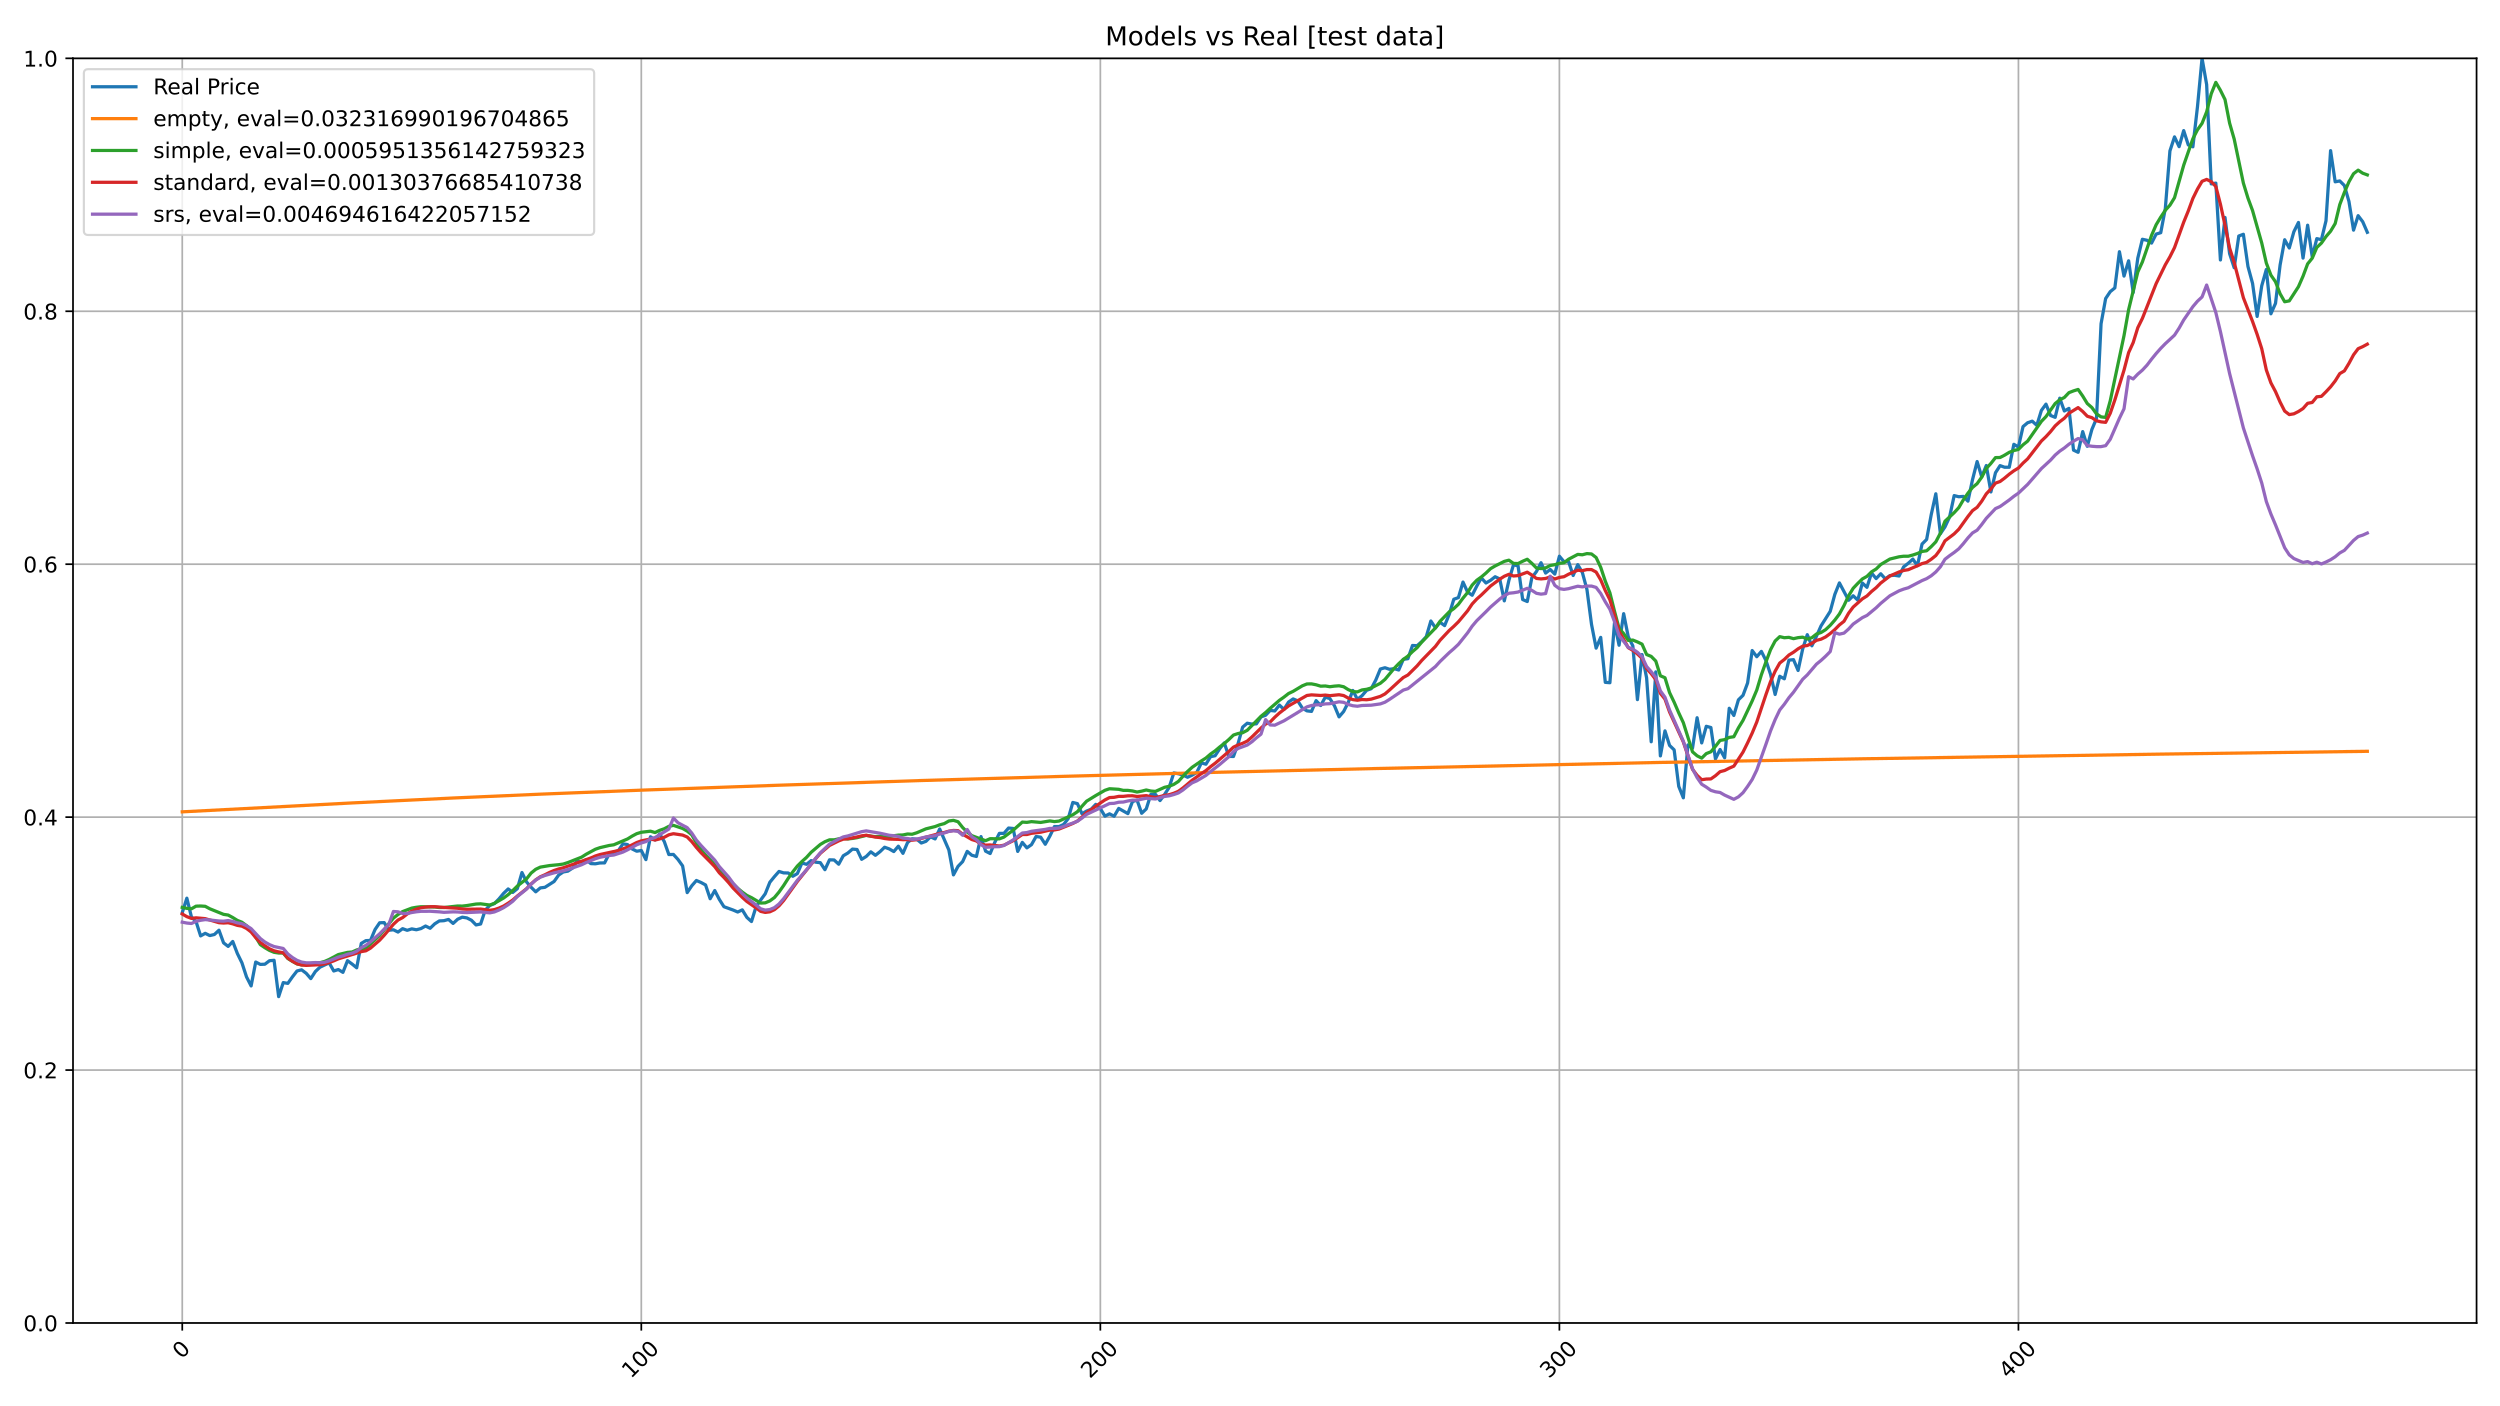 <?xml version="1.0" encoding="utf-8" standalone="no"?>
<!DOCTYPE svg PUBLIC "-//W3C//DTD SVG 1.1//EN"
  "http://www.w3.org/Graphics/SVG/1.1/DTD/svg11.dtd">
<!-- Created with matplotlib (https://matplotlib.org/) -->
<svg height="648pt" version="1.1" viewBox="0 0 1152 648" width="1152pt" xmlns="http://www.w3.org/2000/svg" xmlns:xlink="http://www.w3.org/1999/xlink">
 <defs>
  <style type="text/css">*{stroke-linecap:butt;stroke-linejoin:round;}</style>
 </defs>
 <g id="figure_1">
  <g id="patch_1">
   <path d="M 0 648 
L 1152 648 
L 1152 0 
L 0 0 
z
" style="fill:#ffffff;"/>
  </g>
  <g id="axes_1">
   <g id="patch_2">
    <path d="M 33.64 609.644 
L 1141.2 609.644 
L 1141.2 26.88 
L 33.64 26.88 
z
" style="fill:#ffffff;"/>
   </g>
   <g id="matplotlib.axis_1">
    <g id="xtick_1">
     <g id="line2d_1">
      <path clip-path="url(#pf13b2349fd)" d="M 83.984 609.644 
L 83.984 26.88 
" style="fill:none;stroke:#b0b0b0;stroke-linecap:square;stroke-width:0.8;"/>
     </g>
     <g id="line2d_2">
      <defs>
       <path d="M 0 0 
L 0 3.5 
" id="m2034e3f54a" style="stroke:#000000;stroke-width:0.8;"/>
      </defs>
      <g>
       <use style="stroke:#000000;stroke-width:0.8;" x="83.984" xlink:href="#m2034e3f54a" y="609.644"/>
      </g>
     </g>
     <g id="text_1">
      <!-- 0 -->
      <g transform="translate(83.685 626.516)rotate(-45)scale(0.1 -0.1)">
       <defs>
        <path d="M 31.781 66.406 
Q 24.172 66.406 20.328 58.906 
Q 16.5 51.422 16.5 36.375 
Q 16.5 21.391 20.328 13.891 
Q 24.172 6.391 31.781 6.391 
Q 39.453 6.391 43.281 13.891 
Q 47.125 21.391 47.125 36.375 
Q 47.125 51.422 43.281 58.906 
Q 39.453 66.406 31.781 66.406 
z
M 31.781 74.219 
Q 44.047 74.219 50.516 64.516 
Q 56.984 54.828 56.984 36.375 
Q 56.984 17.969 50.516 8.266 
Q 44.047 -1.422 31.781 -1.422 
Q 19.531 -1.422 13.062 8.266 
Q 6.594 17.969 6.594 36.375 
Q 6.594 54.828 13.062 64.516 
Q 19.531 74.219 31.781 74.219 
z
" id="DejaVuSans-48"/>
       </defs>
       <use xlink:href="#DejaVuSans-48"/>
      </g>
     </g>
    </g>
    <g id="xtick_2">
     <g id="line2d_3">
      <path clip-path="url(#pf13b2349fd)" d="M 295.512 609.644 
L 295.512 26.88 
" style="fill:none;stroke:#b0b0b0;stroke-linecap:square;stroke-width:0.8;"/>
     </g>
     <g id="line2d_4">
      <g>
       <use style="stroke:#000000;stroke-width:0.8;" x="295.512" xlink:href="#m2034e3f54a" y="609.644"/>
      </g>
     </g>
     <g id="text_2">
      <!-- 100 -->
      <g transform="translate(290.714 635.514)rotate(-45)scale(0.1 -0.1)">
       <defs>
        <path d="M 12.406 8.297 
L 28.516 8.297 
L 28.516 63.922 
L 10.984 60.406 
L 10.984 69.391 
L 28.422 72.906 
L 38.281 72.906 
L 38.281 8.297 
L 54.391 8.297 
L 54.391 0 
L 12.406 0 
z
" id="DejaVuSans-49"/>
       </defs>
       <use xlink:href="#DejaVuSans-49"/>
       <use x="63.623" xlink:href="#DejaVuSans-48"/>
       <use x="127.246" xlink:href="#DejaVuSans-48"/>
      </g>
     </g>
    </g>
    <g id="xtick_3">
     <g id="line2d_5">
      <path clip-path="url(#pf13b2349fd)" d="M 507.039 609.644 
L 507.039 26.88 
" style="fill:none;stroke:#b0b0b0;stroke-linecap:square;stroke-width:0.8;"/>
     </g>
     <g id="line2d_6">
      <g>
       <use style="stroke:#000000;stroke-width:0.8;" x="507.039" xlink:href="#m2034e3f54a" y="609.644"/>
      </g>
     </g>
     <g id="text_3">
      <!-- 200 -->
      <g transform="translate(502.242 635.514)rotate(-45)scale(0.1 -0.1)">
       <defs>
        <path d="M 19.188 8.297 
L 53.609 8.297 
L 53.609 0 
L 7.328 0 
L 7.328 8.297 
Q 12.938 14.109 22.625 23.891 
Q 32.328 33.688 34.812 36.531 
Q 39.547 41.844 41.422 45.531 
Q 43.312 49.219 43.312 52.781 
Q 43.312 58.594 39.234 62.25 
Q 35.156 65.922 28.609 65.922 
Q 23.969 65.922 18.812 64.312 
Q 13.672 62.703 7.812 59.422 
L 7.812 69.391 
Q 13.766 71.781 18.938 73 
Q 24.125 74.219 28.422 74.219 
Q 39.75 74.219 46.484 68.547 
Q 53.219 62.891 53.219 53.422 
Q 53.219 48.922 51.531 44.891 
Q 49.859 40.875 45.406 35.406 
Q 44.188 33.984 37.641 27.219 
Q 31.109 20.453 19.188 8.297 
z
" id="DejaVuSans-50"/>
       </defs>
       <use xlink:href="#DejaVuSans-50"/>
       <use x="63.623" xlink:href="#DejaVuSans-48"/>
       <use x="127.246" xlink:href="#DejaVuSans-48"/>
      </g>
     </g>
    </g>
    <g id="xtick_4">
     <g id="line2d_7">
      <path clip-path="url(#pf13b2349fd)" d="M 718.567 609.644 
L 718.567 26.88 
" style="fill:none;stroke:#b0b0b0;stroke-linecap:square;stroke-width:0.8;"/>
     </g>
     <g id="line2d_8">
      <g>
       <use style="stroke:#000000;stroke-width:0.8;" x="718.567" xlink:href="#m2034e3f54a" y="609.644"/>
      </g>
     </g>
     <g id="text_4">
      <!-- 300 -->
      <g transform="translate(713.77 635.514)rotate(-45)scale(0.1 -0.1)">
       <defs>
        <path d="M 40.578 39.312 
Q 47.656 37.797 51.625 33 
Q 55.609 28.219 55.609 21.188 
Q 55.609 10.406 48.188 4.484 
Q 40.766 -1.422 27.094 -1.422 
Q 22.516 -1.422 17.656 -0.516 
Q 12.797 0.391 7.625 2.203 
L 7.625 11.719 
Q 11.719 9.328 16.594 8.109 
Q 21.484 6.891 26.812 6.891 
Q 36.078 6.891 40.938 10.547 
Q 45.797 14.203 45.797 21.188 
Q 45.797 27.641 41.281 31.266 
Q 36.766 34.906 28.719 34.906 
L 20.219 34.906 
L 20.219 43.016 
L 29.109 43.016 
Q 36.375 43.016 40.234 45.922 
Q 44.094 48.828 44.094 54.297 
Q 44.094 59.906 40.109 62.906 
Q 36.141 65.922 28.719 65.922 
Q 24.656 65.922 20.016 65.031 
Q 15.375 64.156 9.812 62.312 
L 9.812 71.094 
Q 15.438 72.656 20.344 73.438 
Q 25.25 74.219 29.594 74.219 
Q 40.828 74.219 47.359 69.109 
Q 53.906 64.016 53.906 55.328 
Q 53.906 49.266 50.438 45.094 
Q 46.969 40.922 40.578 39.312 
z
" id="DejaVuSans-51"/>
       </defs>
       <use xlink:href="#DejaVuSans-51"/>
       <use x="63.623" xlink:href="#DejaVuSans-48"/>
       <use x="127.246" xlink:href="#DejaVuSans-48"/>
      </g>
     </g>
    </g>
    <g id="xtick_5">
     <g id="line2d_9">
      <path clip-path="url(#pf13b2349fd)" d="M 930.095 609.644 
L 930.095 26.88 
" style="fill:none;stroke:#b0b0b0;stroke-linecap:square;stroke-width:0.8;"/>
     </g>
     <g id="line2d_10">
      <g>
       <use style="stroke:#000000;stroke-width:0.8;" x="930.095" xlink:href="#m2034e3f54a" y="609.644"/>
      </g>
     </g>
     <g id="text_5">
      <!-- 400 -->
      <g transform="translate(925.298 635.514)rotate(-45)scale(0.1 -0.1)">
       <defs>
        <path d="M 37.797 64.312 
L 12.891 25.391 
L 37.797 25.391 
z
M 35.203 72.906 
L 47.609 72.906 
L 47.609 25.391 
L 58.016 25.391 
L 58.016 17.188 
L 47.609 17.188 
L 47.609 0 
L 37.797 0 
L 37.797 17.188 
L 4.891 17.188 
L 4.891 26.703 
z
" id="DejaVuSans-52"/>
       </defs>
       <use xlink:href="#DejaVuSans-52"/>
       <use x="63.623" xlink:href="#DejaVuSans-48"/>
       <use x="127.246" xlink:href="#DejaVuSans-48"/>
      </g>
     </g>
    </g>
   </g>
   <g id="matplotlib.axis_2">
    <g id="ytick_1">
     <g id="line2d_11">
      <path clip-path="url(#pf13b2349fd)" d="M 33.64 609.644 
L 1141.2 609.644 
" style="fill:none;stroke:#b0b0b0;stroke-linecap:square;stroke-width:0.8;"/>
     </g>
     <g id="line2d_12">
      <defs>
       <path d="M 0 0 
L -3.5 0 
" id="maeea8d913b" style="stroke:#000000;stroke-width:0.8;"/>
      </defs>
      <g>
       <use style="stroke:#000000;stroke-width:0.8;" x="33.64" xlink:href="#maeea8d913b" y="609.644"/>
      </g>
     </g>
     <g id="text_6">
      <!-- 0.0 -->
      <g transform="translate(10.737 613.444)scale(0.1 -0.1)">
       <defs>
        <path d="M 10.688 12.406 
L 21 12.406 
L 21 0 
L 10.688 0 
z
" id="DejaVuSans-46"/>
       </defs>
       <use xlink:href="#DejaVuSans-48"/>
       <use x="63.623" xlink:href="#DejaVuSans-46"/>
       <use x="95.41" xlink:href="#DejaVuSans-48"/>
      </g>
     </g>
    </g>
    <g id="ytick_2">
     <g id="line2d_13">
      <path clip-path="url(#pf13b2349fd)" d="M 33.64 493.092 
L 1141.2 493.092 
" style="fill:none;stroke:#b0b0b0;stroke-linecap:square;stroke-width:0.8;"/>
     </g>
     <g id="line2d_14">
      <g>
       <use style="stroke:#000000;stroke-width:0.8;" x="33.64" xlink:href="#maeea8d913b" y="493.092"/>
      </g>
     </g>
     <g id="text_7">
      <!-- 0.2 -->
      <g transform="translate(10.737 496.891)scale(0.1 -0.1)">
       <use xlink:href="#DejaVuSans-48"/>
       <use x="63.623" xlink:href="#DejaVuSans-46"/>
       <use x="95.41" xlink:href="#DejaVuSans-50"/>
      </g>
     </g>
    </g>
    <g id="ytick_3">
     <g id="line2d_15">
      <path clip-path="url(#pf13b2349fd)" d="M 33.64 376.539 
L 1141.2 376.539 
" style="fill:none;stroke:#b0b0b0;stroke-linecap:square;stroke-width:0.8;"/>
     </g>
     <g id="line2d_16">
      <g>
       <use style="stroke:#000000;stroke-width:0.8;" x="33.64" xlink:href="#maeea8d913b" y="376.539"/>
      </g>
     </g>
     <g id="text_8">
      <!-- 0.4 -->
      <g transform="translate(10.737 380.338)scale(0.1 -0.1)">
       <use xlink:href="#DejaVuSans-48"/>
       <use x="63.623" xlink:href="#DejaVuSans-46"/>
       <use x="95.41" xlink:href="#DejaVuSans-52"/>
      </g>
     </g>
    </g>
    <g id="ytick_4">
     <g id="line2d_17">
      <path clip-path="url(#pf13b2349fd)" d="M 33.64 259.986 
L 1141.2 259.986 
" style="fill:none;stroke:#b0b0b0;stroke-linecap:square;stroke-width:0.8;"/>
     </g>
     <g id="line2d_18">
      <g>
       <use style="stroke:#000000;stroke-width:0.8;" x="33.64" xlink:href="#maeea8d913b" y="259.986"/>
      </g>
     </g>
     <g id="text_9">
      <!-- 0.6 -->
      <g transform="translate(10.737 263.785)scale(0.1 -0.1)">
       <defs>
        <path d="M 33.016 40.375 
Q 26.375 40.375 22.484 35.828 
Q 18.609 31.297 18.609 23.391 
Q 18.609 15.531 22.484 10.953 
Q 26.375 6.391 33.016 6.391 
Q 39.656 6.391 43.531 10.953 
Q 47.406 15.531 47.406 23.391 
Q 47.406 31.297 43.531 35.828 
Q 39.656 40.375 33.016 40.375 
z
M 52.594 71.297 
L 52.594 62.312 
Q 48.875 64.062 45.094 64.984 
Q 41.312 65.922 37.594 65.922 
Q 27.828 65.922 22.672 59.328 
Q 17.531 52.734 16.797 39.406 
Q 19.672 43.656 24.016 45.922 
Q 28.375 48.188 33.594 48.188 
Q 44.578 48.188 50.953 41.516 
Q 57.328 34.859 57.328 23.391 
Q 57.328 12.156 50.688 5.359 
Q 44.047 -1.422 33.016 -1.422 
Q 20.359 -1.422 13.672 8.266 
Q 6.984 17.969 6.984 36.375 
Q 6.984 53.656 15.188 63.938 
Q 23.391 74.219 37.203 74.219 
Q 40.922 74.219 44.703 73.484 
Q 48.484 72.75 52.594 71.297 
z
" id="DejaVuSans-54"/>
       </defs>
       <use xlink:href="#DejaVuSans-48"/>
       <use x="63.623" xlink:href="#DejaVuSans-46"/>
       <use x="95.41" xlink:href="#DejaVuSans-54"/>
      </g>
     </g>
    </g>
    <g id="ytick_5">
     <g id="line2d_19">
      <path clip-path="url(#pf13b2349fd)" d="M 33.64 143.433 
L 1141.2 143.433 
" style="fill:none;stroke:#b0b0b0;stroke-linecap:square;stroke-width:0.8;"/>
     </g>
     <g id="line2d_20">
      <g>
       <use style="stroke:#000000;stroke-width:0.8;" x="33.64" xlink:href="#maeea8d913b" y="143.433"/>
      </g>
     </g>
     <g id="text_10">
      <!-- 0.8 -->
      <g transform="translate(10.737 147.232)scale(0.1 -0.1)">
       <defs>
        <path d="M 31.781 34.625 
Q 24.75 34.625 20.719 30.859 
Q 16.703 27.094 16.703 20.516 
Q 16.703 13.922 20.719 10.156 
Q 24.75 6.391 31.781 6.391 
Q 38.812 6.391 42.859 10.172 
Q 46.922 13.969 46.922 20.516 
Q 46.922 27.094 42.891 30.859 
Q 38.875 34.625 31.781 34.625 
z
M 21.922 38.812 
Q 15.578 40.375 12.031 44.719 
Q 8.5 49.078 8.5 55.328 
Q 8.5 64.062 14.719 69.141 
Q 20.953 74.219 31.781 74.219 
Q 42.672 74.219 48.875 69.141 
Q 55.078 64.062 55.078 55.328 
Q 55.078 49.078 51.531 44.719 
Q 48 40.375 41.703 38.812 
Q 48.828 37.156 52.797 32.312 
Q 56.781 27.484 56.781 20.516 
Q 56.781 9.906 50.312 4.234 
Q 43.844 -1.422 31.781 -1.422 
Q 19.734 -1.422 13.25 4.234 
Q 6.781 9.906 6.781 20.516 
Q 6.781 27.484 10.781 32.312 
Q 14.797 37.156 21.922 38.812 
z
M 18.312 54.391 
Q 18.312 48.734 21.844 45.562 
Q 25.391 42.391 31.781 42.391 
Q 38.141 42.391 41.719 45.562 
Q 45.312 48.734 45.312 54.391 
Q 45.312 60.062 41.719 63.234 
Q 38.141 66.406 31.781 66.406 
Q 25.391 66.406 21.844 63.234 
Q 18.312 60.062 18.312 54.391 
z
" id="DejaVuSans-56"/>
       </defs>
       <use xlink:href="#DejaVuSans-48"/>
       <use x="63.623" xlink:href="#DejaVuSans-46"/>
       <use x="95.41" xlink:href="#DejaVuSans-56"/>
      </g>
     </g>
    </g>
    <g id="ytick_6">
     <g id="line2d_21">
      <path clip-path="url(#pf13b2349fd)" d="M 33.64 26.88 
L 1141.2 26.88 
" style="fill:none;stroke:#b0b0b0;stroke-linecap:square;stroke-width:0.8;"/>
     </g>
     <g id="line2d_22">
      <g>
       <use style="stroke:#000000;stroke-width:0.8;" x="33.64" xlink:href="#maeea8d913b" y="26.88"/>
      </g>
     </g>
     <g id="text_11">
      <!-- 1.0 -->
      <g transform="translate(10.737 30.679)scale(0.1 -0.1)">
       <use xlink:href="#DejaVuSans-49"/>
       <use x="63.623" xlink:href="#DejaVuSans-46"/>
       <use x="95.41" xlink:href="#DejaVuSans-48"/>
      </g>
     </g>
    </g>
   </g>
   <g id="line2d_23">
    <path clip-path="url(#pf13b2349fd)" d="M 83.984 420.528 
L 86.099 413.889 
L 88.214 422.539 
L 90.329 424.635 
L 92.445 431.263 
L 94.56 430.082 
L 96.675 431.114 
L 98.791 430.614 
L 100.906 428.646 
L 103.021 434.466 
L 105.136 436.104 
L 107.252 433.838 
L 109.367 439.349 
L 111.482 443.669 
L 113.598 450.159 
L 115.713 454.308 
L 117.828 443.307 
L 119.943 444.392 
L 122.059 444.307 
L 124.174 442.701 
L 126.289 442.509 
L 128.404 459.245 
L 130.52 452.787 
L 132.635 453.138 
L 134.75 450.137 
L 136.866 447.414 
L 138.981 446.892 
L 141.096 448.499 
L 143.211 450.935 
L 145.327 447.669 
L 147.442 445.679 
L 151.673 443.679 
L 153.788 447.424 
L 155.903 446.765 
L 158.018 448.062 
L 160.134 442.679 
L 162.249 444.233 
L 164.364 445.956 
L 166.48 434.71 
L 168.595 433.444 
L 170.71 433.359 
L 172.825 428.327 
L 174.941 425.21 
L 177.056 425.146 
L 179.171 428.657 
L 181.286 428.444 
L 183.402 429.491 
L 185.517 427.931 
L 187.632 428.69 
L 189.748 428.027 
L 191.863 428.433 
L 193.978 427.888 
L 196.093 426.713 
L 198.209 427.749 
L 200.324 425.708 
L 202.439 424.362 
L 204.555 424.255 
L 206.67 423.678 
L 208.785 425.516 
L 210.9 423.571 
L 213.016 422.631 
L 215.131 422.973 
L 217.246 424.052 
L 219.361 426.211 
L 221.477 425.773 
L 223.592 419.372 
L 225.707 417.225 
L 227.823 416.37 
L 229.938 414.212 
L 232.053 411.658 
L 234.168 409.628 
L 236.284 411.22 
L 238.399 409.478 
L 240.514 402.073 
L 242.63 406.39 
L 244.745 408.859 
L 246.86 410.942 
L 248.975 409.147 
L 251.091 408.88 
L 255.321 406.187 
L 257.437 403.217 
L 259.552 401.796 
L 261.667 401.432 
L 263.782 400.033 
L 265.898 396.721 
L 268.013 397.361 
L 270.128 396.165 
L 272.243 397.949 
L 274.359 398.035 
L 276.474 397.65 
L 278.589 397.628 
L 280.705 393.483 
L 284.935 391.987 
L 287.05 388.835 
L 289.166 389.177 
L 291.281 391.186 
L 293.396 392.233 
L 295.512 391.902 
L 297.627 396.111 
L 299.742 385.587 
L 301.857 387.051 
L 303.973 384.273 
L 306.088 387.766 
L 308.203 393.772 
L 310.318 393.728 
L 312.434 396.058 
L 314.549 399.018 
L 316.664 411.31 
L 318.78 408.157 
L 320.895 405.732 
L 323.01 406.634 
L 325.125 407.792 
L 327.241 414.131 
L 329.356 410.367 
L 331.471 414.464 
L 333.587 417.811 
L 337.817 419.344 
L 339.932 420.257 
L 342.048 419.27 
L 344.163 422.734 
L 346.278 424.633 
L 348.393 417.832 
L 350.509 414.721 
L 352.624 411.847 
L 354.739 406.558 
L 356.855 403.952 
L 358.97 401.56 
L 361.085 402.225 
L 363.2 402.268 
L 365.316 403.78 
L 367.431 402.547 
L 369.546 397.655 
L 371.662 398.277 
L 373.777 396.572 
L 375.892 397.301 
L 378.007 397.516 
L 380.123 400.745 
L 382.238 396.207 
L 384.353 396.272 
L 386.469 398.224 
L 388.584 394.33 
L 390.699 393.064 
L 392.814 391.262 
L 394.93 391.455 
L 397.045 395.971 
L 399.16 394.663 
L 401.275 392.528 
L 403.391 394.116 
L 405.506 392.453 
L 407.621 390.404 
L 409.737 391.166 
L 411.852 392.399 
L 413.967 389.922 
L 416.082 393.215 
L 418.198 388.248 
L 420.313 386.511 
L 422.428 386.693 
L 424.544 388.463 
L 426.659 387.69 
L 428.774 385.609 
L 430.889 386.575 
L 433.005 382.005 
L 437.235 391.681 
L 439.35 403.137 
L 441.466 399.211 
L 443.581 397.022 
L 445.696 392.313 
L 447.812 394.105 
L 449.927 394.654 
L 452.042 385.512 
L 454.157 392.21 
L 456.273 393.297 
L 458.388 388.172 
L 460.503 384.026 
L 462.619 384.016 
L 464.734 381.561 
L 466.849 381.754 
L 468.964 392.328 
L 471.08 388.183 
L 473.195 390.691 
L 475.31 389.216 
L 477.425 385.469 
L 479.541 385.76 
L 481.656 389.033 
L 483.771 385.275 
L 485.887 380.872 
L 488.002 380.893 
L 490.117 379.913 
L 492.232 377.189 
L 494.348 369.77 
L 496.463 370.308 
L 498.578 374.982 
L 500.694 373.743 
L 502.809 372.882 
L 504.924 370.653 
L 507.039 372.602 
L 509.155 376.08 
L 511.27 375.014 
L 513.385 376.133 
L 515.501 372.526 
L 519.731 374.906 
L 521.846 369.361 
L 523.962 368.693 
L 526.077 374.755 
L 528.192 372.752 
L 530.307 366.087 
L 532.423 366.033 
L 534.538 368.898 
L 536.653 366.066 
L 538.769 362.771 
L 540.884 356.181 
L 542.999 356.547 
L 545.114 357.14 
L 547.23 358.162 
L 549.345 357.183 
L 551.46 355.966 
L 553.576 351.551 
L 555.691 352.143 
L 557.806 348.676 
L 559.921 348.245 
L 562.037 345.015 
L 564.152 342.355 
L 566.267 348.558 
L 568.382 348.59 
L 570.498 342.668 
L 572.613 335.066 
L 574.728 333.257 
L 576.844 333.655 
L 578.959 333.537 
L 581.074 330.349 
L 583.189 329.583 
L 585.305 327.358 
L 587.42 327.617 
L 589.535 324.906 
L 591.651 326.882 
L 593.766 323.513 
L 595.881 322.066 
L 597.996 322.941 
L 600.112 326.289 
L 602.227 327.563 
L 604.342 327.812 
L 606.458 322.854 
L 608.573 325.101 
L 610.688 321.267 
L 612.803 321.904 
L 614.919 325.241 
L 617.034 330.328 
L 619.149 327.855 
L 621.264 323.708 
L 623.38 318.167 
L 625.495 322.26 
L 627.61 320.576 
L 629.726 318.103 
L 631.841 317.357 
L 633.956 313.372 
L 636.071 308.286 
L 638.187 307.692 
L 640.302 308.415 
L 642.417 308.113 
L 644.533 308.739 
L 646.648 303.815 
L 648.763 303.523 
L 650.878 297.432 
L 652.994 297.551 
L 655.109 295.693 
L 657.224 293.393 
L 659.339 286.157 
L 661.455 289.31 
L 663.57 286.751 
L 665.685 288.274 
L 667.801 283.09 
L 669.916 276.135 
L 672.031 275.379 
L 674.146 268.219 
L 676.262 272.841 
L 678.377 274.288 
L 680.492 270.076 
L 682.608 266.307 
L 684.723 268.64 
L 686.838 267.42 
L 688.953 265.767 
L 691.069 266.761 
L 693.184 276.869 
L 695.299 267.431 
L 697.414 260.249 
L 699.53 260.756 
L 701.645 276.265 
L 703.76 277.183 
L 705.876 266.178 
L 707.991 263.37 
L 710.106 259.309 
L 712.221 264.072 
L 714.337 262.426 
L 716.452 264.527 
L 718.567 256.31 
L 720.683 258.832 
L 722.798 258.745 
L 724.913 265.187 
L 727.028 260.186 
L 729.144 263.779 
L 731.259 271.628 
L 733.374 287.726 
L 735.49 298.66 
L 737.605 293.712 
L 739.72 314.422 
L 741.835 314.595 
L 743.951 287.044 
L 746.066 297.317 
L 748.181 282.789 
L 750.296 293.42 
L 752.412 297.632 
L 754.527 322.379 
L 756.642 301.626 
L 758.758 312.354 
L 760.873 341.8 
L 762.988 309.605 
L 765.103 348.317 
L 767.219 336.788 
L 769.334 343.489 
L 771.449 345.535 
L 773.565 362.358 
L 775.68 367.63 
L 777.795 343.261 
L 779.91 344.734 
L 782.026 330.747 
L 784.141 342.33 
L 786.256 334.677 
L 788.371 335.24 
L 790.487 349.724 
L 792.602 345.372 
L 794.717 349.183 
L 796.833 326.384 
L 798.948 329.675 
L 801.063 322.487 
L 803.178 320.408 
L 805.294 314.714 
L 807.409 299.775 
L 809.524 302.611 
L 811.64 300.164 
L 813.755 304.376 
L 815.87 310.73 
L 817.985 319.997 
L 820.101 311.629 
L 822.216 312.787 
L 824.331 304.192 
L 826.447 303.975 
L 828.562 308.944 
L 830.677 299.039 
L 832.792 292.468 
L 834.908 297.588 
L 837.023 293.16 
L 839.138 288.397 
L 843.369 281.707 
L 845.484 273.902 
L 847.599 268.605 
L 851.83 276.593 
L 853.945 274.542 
L 856.06 276.528 
L 858.176 268.659 
L 860.291 270.635 
L 862.406 264.024 
L 864.522 266.608 
L 866.637 264.393 
L 868.752 266.738 
L 870.867 265.24 
L 872.983 265.088 
L 875.098 265.424 
L 877.213 261.18 
L 879.328 259.563 
L 881.444 257.631 
L 883.559 260.67 
L 885.674 250.706 
L 887.79 248.578 
L 889.905 237.149 
L 892.02 227.543 
L 894.135 245.93 
L 896.251 242.782 
L 898.366 238.234 
L 900.481 228.368 
L 902.597 228.9 
L 904.712 228.748 
L 906.827 230.929 
L 908.942 220.998 
L 911.058 212.683 
L 913.173 219.706 
L 915.288 214.518 
L 917.403 226.685 
L 919.519 217.839 
L 921.634 214.562 
L 923.749 215.31 
L 925.865 215.31 
L 927.98 204.738 
L 930.095 205.997 
L 932.21 196.576 
L 934.326 194.796 
L 936.441 194.068 
L 938.556 195.99 
L 940.672 189.13 
L 942.787 186.232 
L 944.902 191.453 
L 947.017 192.299 
L 949.133 183.485 
L 951.248 189.379 
L 953.363 188.196 
L 955.479 207.419 
L 957.594 208.418 
L 959.709 198.888 
L 961.824 205.65 
L 963.94 197.889 
L 966.055 192.896 
L 968.17 149.175 
L 970.285 137.55 
L 972.401 134.392 
L 974.516 132.666 
L 976.631 115.994 
L 978.747 127.217 
L 980.862 120.192 
L 982.977 134.775 
L 985.092 118.963 
L 987.208 110.264 
L 989.323 110.71 
L 991.438 112.015 
L 993.554 107.861 
L 995.669 107.23 
L 997.784 96.062 
L 999.899 69.551 
L 1002.015 63.081 
L 1004.13 67.572 
L 1006.245 60.188 
L 1008.36 66.767 
L 1010.476 67.648 
L 1012.591 49.238 
L 1014.706 26.88 
L 1016.822 38.972 
L 1018.937 84.731 
L 1021.052 84.383 
L 1023.167 119.79 
L 1025.283 100.216 
L 1027.398 116.876 
L 1029.513 123.357 
L 1031.629 108.763 
L 1033.744 107.959 
L 1035.859 122.791 
L 1037.974 130.577 
L 1040.09 145.801 
L 1042.205 131.708 
L 1044.32 124.183 
L 1046.436 144.583 
L 1048.551 139.799 
L 1050.666 122.139 
L 1052.781 110.482 
L 1054.897 114.266 
L 1057.012 106.784 
L 1059.127 102.522 
L 1061.242 118.92 
L 1063.358 103.783 
L 1065.473 118.311 
L 1067.588 109.96 
L 1069.704 110.438 
L 1071.819 101.739 
L 1073.934 69.42 
L 1076.049 83.774 
L 1078.165 83.383 
L 1080.28 85.471 
L 1082.395 92.822 
L 1084.511 106.045 
L 1086.626 99.39 
L 1088.741 102.174 
L 1090.856 107.045 
L 1090.856 107.045 
" style="fill:none;stroke:#1f77b4;stroke-linecap:square;stroke-width:1.5;"/>
   </g>
   <g id="line2d_24">
    <path clip-path="url(#pf13b2349fd)" d="M 83.984 374.095 
L 162.249 369.992 
L 208.785 367.72 
L 248.975 365.952 
L 295.512 364.105 
L 356.855 361.897 
L 424.544 359.667 
L 490.117 357.737 
L 559.921 355.895 
L 633.956 354.144 
L 765.103 351.328 
L 858.176 349.653 
L 995.669 347.497 
L 1090.856 346.2 
L 1090.856 346.2 
" style="fill:none;stroke:#ff7f0e;stroke-linecap:square;stroke-width:1.5;"/>
   </g>
   <g id="line2d_25">
    <path clip-path="url(#pf13b2349fd)" d="M 83.984 418.128 
L 86.099 418.572 
L 88.214 418.768 
L 90.329 417.559 
L 92.445 417.487 
L 94.56 417.629 
L 96.675 418.761 
L 103.021 421.339 
L 105.136 421.658 
L 107.252 422.8 
L 109.367 424.121 
L 111.482 424.963 
L 113.598 426.553 
L 115.713 428.705 
L 117.828 431.752 
L 119.943 435.26 
L 122.059 436.705 
L 124.174 437.947 
L 126.289 438.831 
L 128.404 439.152 
L 130.52 439.177 
L 132.635 441.675 
L 134.75 443.001 
L 136.866 444.157 
L 138.981 444.616 
L 141.096 444.416 
L 143.211 443.952 
L 145.327 443.623 
L 147.442 443.613 
L 149.557 443.041 
L 151.673 442.117 
L 155.903 439.866 
L 160.134 438.861 
L 162.249 438.681 
L 164.364 437.744 
L 166.48 437.147 
L 168.595 436.935 
L 174.941 431.034 
L 177.056 428.484 
L 179.171 425.652 
L 181.286 423.078 
L 183.402 421.405 
L 185.517 420.057 
L 189.748 418.447 
L 191.863 418.069 
L 193.978 417.824 
L 200.324 417.93 
L 202.439 418.193 
L 204.555 418.179 
L 210.9 417.483 
L 213.016 417.525 
L 215.131 417.28 
L 219.361 416.585 
L 221.477 416.484 
L 225.707 417.034 
L 227.823 416.247 
L 232.053 413.819 
L 234.168 412.253 
L 236.284 410.366 
L 238.399 408.295 
L 242.63 404.969 
L 244.745 402.297 
L 246.86 400.576 
L 248.975 399.569 
L 253.206 398.856 
L 257.437 398.452 
L 259.552 398.149 
L 261.667 397.47 
L 268.013 394.968 
L 270.128 393.623 
L 274.359 391.327 
L 276.474 390.595 
L 280.705 389.6 
L 282.82 389.285 
L 289.166 386.593 
L 291.281 385.283 
L 293.396 384.155 
L 295.512 383.512 
L 299.742 383.011 
L 301.857 383.638 
L 303.973 382.628 
L 306.088 381.897 
L 308.203 380.779 
L 310.318 380.324 
L 314.549 381.755 
L 316.664 382.971 
L 318.78 384.69 
L 320.895 388.402 
L 323.01 391.5 
L 325.125 393.955 
L 329.356 398.355 
L 331.471 401.153 
L 333.587 402.97 
L 335.702 405.054 
L 337.817 407.312 
L 339.932 409.319 
L 342.048 411.076 
L 344.163 412.609 
L 346.278 413.627 
L 350.509 416.139 
L 352.624 416.028 
L 354.739 415.143 
L 356.855 413.589 
L 358.97 411.053 
L 361.085 408.062 
L 363.2 404.762 
L 365.316 401.764 
L 367.431 399.064 
L 369.546 396.969 
L 371.662 395.062 
L 373.777 392.732 
L 378.007 389.12 
L 380.123 387.86 
L 382.238 386.998 
L 384.353 387.002 
L 386.469 386.545 
L 388.584 386.312 
L 390.699 386.579 
L 392.814 386.348 
L 394.93 385.998 
L 399.16 384.946 
L 401.275 385.296 
L 403.391 385.514 
L 405.506 385.419 
L 407.621 385.607 
L 409.737 385.529 
L 411.852 385.113 
L 413.967 384.818 
L 416.082 384.75 
L 418.198 384.302 
L 420.313 384.418 
L 422.428 383.749 
L 426.659 381.936 
L 430.889 380.879 
L 433.005 380.075 
L 435.12 379.52 
L 437.235 378.313 
L 439.35 378.02 
L 441.466 378.652 
L 443.581 381.314 
L 445.696 383.405 
L 447.812 385.066 
L 452.042 386.632 
L 454.157 387.387 
L 456.273 386.458 
L 460.503 386.551 
L 462.619 385.734 
L 466.849 382.57 
L 471.08 378.817 
L 473.195 378.942 
L 475.31 378.607 
L 479.541 378.976 
L 483.771 378.278 
L 485.887 378.591 
L 488.002 378.345 
L 494.348 375.444 
L 496.463 374.048 
L 498.578 371.512 
L 500.694 369.19 
L 504.924 366.587 
L 509.155 364.162 
L 511.27 363.449 
L 515.501 363.711 
L 517.616 364.204 
L 519.731 364.205 
L 521.846 364.47 
L 523.962 364.97 
L 526.077 364.565 
L 528.192 364.026 
L 530.307 364.505 
L 532.423 364.685 
L 536.653 362.784 
L 538.769 362.32 
L 540.884 361.449 
L 542.999 360.085 
L 545.114 357.697 
L 547.23 355.481 
L 549.345 353.563 
L 553.576 350.648 
L 555.691 349.302 
L 557.806 347.477 
L 559.921 346.002 
L 562.037 344.207 
L 564.152 342.611 
L 566.267 340.75 
L 568.382 338.712 
L 570.498 338.009 
L 572.613 337.633 
L 574.728 336.524 
L 581.074 330.059 
L 583.189 328.34 
L 585.305 326.38 
L 589.535 322.727 
L 591.651 321.225 
L 593.766 319.576 
L 595.881 318.564 
L 600.112 316.023 
L 602.227 315.168 
L 604.342 315.131 
L 606.458 315.548 
L 608.573 316.19 
L 610.688 316.1 
L 612.803 316.439 
L 614.919 316.164 
L 617.034 316.009 
L 619.149 316.445 
L 621.264 317.773 
L 623.38 318.685 
L 625.495 318.825 
L 627.61 317.923 
L 629.726 317.63 
L 631.841 317.024 
L 636.071 314.849 
L 638.187 313.083 
L 642.417 308.003 
L 644.533 305.824 
L 646.648 303.869 
L 648.763 302.328 
L 650.878 300.259 
L 652.994 298.447 
L 655.109 295.913 
L 661.455 289.369 
L 663.57 286.296 
L 667.801 281.954 
L 669.916 280.446 
L 672.031 278.453 
L 674.146 275.628 
L 676.262 273.039 
L 678.377 269.608 
L 680.492 267.381 
L 682.608 265.865 
L 684.723 264.076 
L 686.838 262.041 
L 688.953 260.792 
L 693.184 258.683 
L 695.299 258.13 
L 697.414 259.606 
L 699.53 259.684 
L 701.645 258.621 
L 703.76 257.707 
L 705.876 259.581 
L 707.991 261.744 
L 710.106 262.014 
L 712.221 261.693 
L 714.337 260.574 
L 716.452 260.215 
L 718.567 259.582 
L 720.683 259.329 
L 722.798 257.696 
L 727.028 255.468 
L 729.144 255.643 
L 731.259 255.096 
L 733.374 255.266 
L 735.49 256.906 
L 737.605 261.414 
L 739.72 267.811 
L 741.835 273.154 
L 743.951 281.617 
L 746.066 289.553 
L 748.181 291.951 
L 750.296 295.105 
L 752.412 294.94 
L 754.527 295.802 
L 756.642 296.815 
L 758.758 301.6 
L 760.873 302.467 
L 762.988 304.625 
L 765.103 311.395 
L 767.219 312.308 
L 769.334 319.15 
L 771.449 323.592 
L 773.565 328.48 
L 775.68 333.018 
L 779.91 346.436 
L 782.026 348.271 
L 784.141 349.344 
L 786.256 347.256 
L 788.371 346.426 
L 790.487 343.906 
L 792.602 341.189 
L 794.717 340.823 
L 796.833 339.799 
L 798.948 339.484 
L 801.063 335.41 
L 803.178 331.949 
L 807.409 322.991 
L 809.524 317.965 
L 811.64 310.926 
L 813.755 304.977 
L 815.87 299.378 
L 817.985 295.367 
L 820.101 293.368 
L 822.216 293.863 
L 824.331 293.697 
L 826.447 294.292 
L 828.562 293.827 
L 830.677 293.611 
L 832.792 294.484 
L 834.908 293.85 
L 837.023 292.169 
L 839.138 291.458 
L 841.253 290.137 
L 843.369 288.142 
L 845.484 285.731 
L 847.599 282.927 
L 849.715 279.043 
L 851.83 274.54 
L 853.945 271.079 
L 856.06 268.842 
L 858.176 266.78 
L 860.291 265.586 
L 862.406 263.508 
L 864.522 262.201 
L 866.637 260.126 
L 870.867 257.605 
L 875.098 256.571 
L 877.213 256.305 
L 879.328 256.312 
L 881.444 255.75 
L 883.559 255.04 
L 885.674 254.109 
L 887.79 253.796 
L 889.905 251.882 
L 892.02 249.685 
L 894.135 245.668 
L 896.251 240.176 
L 900.481 236.237 
L 902.597 233.927 
L 904.712 230.336 
L 906.827 227.244 
L 908.942 224.612 
L 911.058 222.861 
L 913.173 219.869 
L 915.288 215.868 
L 917.403 213.553 
L 919.519 210.867 
L 921.634 210.817 
L 923.749 209.721 
L 925.865 208.433 
L 927.98 207.611 
L 930.095 207.084 
L 932.21 204.966 
L 934.326 203.282 
L 940.672 194.169 
L 942.787 191.98 
L 947.017 185.953 
L 949.133 184.25 
L 951.248 183.158 
L 953.363 180.939 
L 955.479 180.121 
L 957.594 179.459 
L 959.709 182.494 
L 961.824 185.958 
L 963.94 187.799 
L 966.055 190.716 
L 968.17 192.095 
L 970.285 192.346 
L 972.401 184.667 
L 978.747 154.645 
L 980.862 142.738 
L 985.092 125.339 
L 987.208 120.704 
L 991.438 108.472 
L 993.554 103.562 
L 995.669 100.049 
L 997.784 96.882 
L 999.899 94.558 
L 1002.015 91.109 
L 1006.245 76.137 
L 1010.476 63.921 
L 1012.591 59.821 
L 1014.706 56.841 
L 1016.822 51.539 
L 1018.937 43.218 
L 1021.052 37.96 
L 1023.167 41.608 
L 1025.283 45.868 
L 1027.398 56.724 
L 1029.513 64.08 
L 1033.744 84.372 
L 1035.859 91.283 
L 1037.974 97.018 
L 1042.205 111.969 
L 1044.32 121.206 
L 1046.436 126.791 
L 1048.551 129.836 
L 1050.666 135.361 
L 1052.781 139.044 
L 1054.897 138.643 
L 1059.127 132.11 
L 1061.242 127.261 
L 1063.358 121.593 
L 1065.473 118.976 
L 1067.588 114.023 
L 1069.704 112.02 
L 1071.819 109.013 
L 1073.934 106.549 
L 1076.049 103.018 
L 1078.165 94.288 
L 1080.28 88.689 
L 1082.395 83.778 
L 1084.511 80.052 
L 1086.626 78.413 
L 1088.741 79.812 
L 1090.856 80.589 
L 1090.856 80.589 
" style="fill:none;stroke:#2ca02c;stroke-linecap:square;stroke-width:1.5;"/>
   </g>
   <g id="line2d_26">
    <path clip-path="url(#pf13b2349fd)" d="M 83.984 421.17 
L 86.099 422.392 
L 88.214 423.202 
L 90.329 422.939 
L 94.56 423.307 
L 100.906 425.188 
L 103.021 425.33 
L 105.136 425.197 
L 107.252 425.71 
L 109.367 426.413 
L 111.482 426.768 
L 113.598 427.825 
L 115.713 429.462 
L 117.828 432.037 
L 119.943 434.284 
L 122.059 435.812 
L 124.174 437.191 
L 126.289 438.131 
L 128.404 438.64 
L 130.52 439.022 
L 132.635 441.518 
L 134.75 442.92 
L 136.866 444.102 
L 138.981 444.659 
L 141.096 444.856 
L 147.442 444.524 
L 149.557 444.167 
L 151.673 443.548 
L 153.788 442.762 
L 155.903 441.833 
L 164.364 439.207 
L 166.48 438.501 
L 168.595 438.133 
L 170.71 436.897 
L 174.941 433.241 
L 177.056 430.946 
L 181.286 425.911 
L 183.402 423.955 
L 185.517 422.834 
L 187.632 421.162 
L 189.748 419.87 
L 191.863 418.955 
L 193.978 418.295 
L 196.093 417.987 
L 198.209 417.819 
L 200.324 417.812 
L 204.555 418.146 
L 210.9 418.521 
L 213.016 418.862 
L 215.131 418.99 
L 221.477 418.892 
L 225.707 419.469 
L 227.823 419.144 
L 229.938 418.442 
L 232.053 417.503 
L 234.168 416.19 
L 236.284 414.725 
L 238.399 412.876 
L 242.63 409.528 
L 244.745 407.324 
L 246.86 405.445 
L 248.975 404.024 
L 251.091 403.097 
L 253.206 402.026 
L 255.321 401.12 
L 257.437 400.417 
L 259.552 399.886 
L 272.243 395.346 
L 274.359 394.435 
L 276.474 393.769 
L 284.935 391.925 
L 289.166 390.379 
L 293.396 388.238 
L 295.512 387.477 
L 299.742 386.611 
L 301.857 387.079 
L 303.973 386.573 
L 306.088 385.819 
L 308.203 384.671 
L 310.318 384.174 
L 314.549 384.804 
L 316.664 385.689 
L 318.78 387.823 
L 320.895 390.494 
L 323.01 392.897 
L 327.241 397.149 
L 329.356 399.354 
L 331.471 402.203 
L 333.587 404.33 
L 335.702 406.655 
L 337.817 409.218 
L 342.048 413.502 
L 344.163 415.406 
L 348.393 418.347 
L 350.509 419.956 
L 352.624 420.444 
L 354.739 420.163 
L 356.855 419.172 
L 358.97 417.411 
L 361.085 414.983 
L 365.316 409.105 
L 367.431 406.158 
L 375.892 395.63 
L 378.007 393.2 
L 382.238 389.587 
L 386.469 387.486 
L 388.584 386.679 
L 390.699 386.507 
L 394.93 385.661 
L 397.045 385.157 
L 399.16 384.879 
L 403.391 385.738 
L 405.506 385.95 
L 407.621 386.382 
L 409.737 386.655 
L 413.967 386.768 
L 416.082 386.928 
L 418.198 386.883 
L 420.313 387.162 
L 422.428 386.926 
L 433.005 384.046 
L 435.12 383.626 
L 437.235 383.005 
L 439.35 382.669 
L 441.466 382.764 
L 443.581 384.388 
L 447.812 386.86 
L 449.927 387.511 
L 452.042 389.006 
L 454.157 389.445 
L 456.273 389.352 
L 460.503 389.838 
L 462.619 389.466 
L 466.849 387.392 
L 471.08 384.535 
L 473.195 384.542 
L 475.31 383.982 
L 479.541 383.485 
L 483.771 382.491 
L 485.887 382.437 
L 488.002 382.036 
L 492.232 380.33 
L 494.348 379.447 
L 496.463 378.344 
L 498.578 376.517 
L 500.694 374.47 
L 502.809 373.085 
L 507.039 370.023 
L 509.155 368.608 
L 511.27 367.52 
L 513.385 367.405 
L 515.501 366.971 
L 517.616 366.961 
L 519.731 366.723 
L 521.846 366.694 
L 523.962 367.016 
L 528.192 366.629 
L 530.307 367.141 
L 532.423 367.481 
L 534.538 367.068 
L 536.653 366.499 
L 538.769 366.198 
L 540.884 365.527 
L 542.999 364.62 
L 545.114 363.085 
L 549.345 359.543 
L 553.576 356.493 
L 555.691 355.088 
L 557.806 353.307 
L 559.921 351.718 
L 566.267 346.263 
L 568.382 344.279 
L 570.498 343.29 
L 572.613 342.51 
L 574.728 341.496 
L 576.844 339.636 
L 581.074 335.464 
L 583.189 333.644 
L 585.305 332.669 
L 587.42 330.5 
L 589.535 328.572 
L 593.766 325.286 
L 602.227 320.473 
L 604.342 320.198 
L 608.573 320.464 
L 610.688 320.302 
L 612.803 320.561 
L 617.034 320.132 
L 619.149 320.507 
L 621.264 321.658 
L 623.38 322.375 
L 625.495 322.668 
L 627.61 322.34 
L 629.726 322.447 
L 631.841 322.171 
L 636.071 320.884 
L 638.187 319.771 
L 640.302 317.948 
L 644.533 314.057 
L 646.648 312.187 
L 648.763 311.042 
L 652.994 306.842 
L 655.109 304.37 
L 661.455 297.862 
L 663.57 295.038 
L 667.801 290.525 
L 669.916 288.619 
L 672.031 286.531 
L 676.262 281.459 
L 678.377 278.31 
L 680.492 276.043 
L 682.608 274.168 
L 686.838 270.037 
L 691.069 266.872 
L 693.184 265.539 
L 695.299 264.652 
L 697.414 265.411 
L 699.53 265.238 
L 703.76 263.662 
L 705.876 264.979 
L 707.991 266.542 
L 710.106 266.76 
L 712.221 266.556 
L 714.337 265.836 
L 716.452 266.809 
L 718.567 266.072 
L 720.683 265.747 
L 722.798 264.595 
L 727.028 262.758 
L 729.144 262.958 
L 731.259 262.453 
L 733.374 262.462 
L 735.49 263.602 
L 737.605 267.207 
L 739.72 272.144 
L 741.835 276.376 
L 743.951 283.404 
L 746.066 290.936 
L 748.181 294.575 
L 750.296 298.453 
L 752.412 299.673 
L 754.527 301.351 
L 756.642 303.358 
L 758.758 308.076 
L 760.873 310.404 
L 762.988 313.184 
L 765.103 319.501 
L 767.219 322.147 
L 769.334 328.094 
L 775.68 341.888 
L 779.91 354.5 
L 782.026 357.281 
L 784.141 359.294 
L 786.256 358.987 
L 788.371 358.929 
L 790.487 357.45 
L 792.602 355.592 
L 794.717 355.042 
L 796.833 353.966 
L 798.948 353.048 
L 803.178 346.561 
L 805.294 342.309 
L 807.409 337.793 
L 809.524 332.694 
L 813.755 320.04 
L 815.87 314.063 
L 817.985 309.289 
L 820.101 305.54 
L 822.216 303.881 
L 824.331 301.831 
L 826.447 300.538 
L 828.562 298.965 
L 830.677 297.752 
L 832.792 297.461 
L 834.908 296.441 
L 837.023 295.064 
L 839.138 294.54 
L 841.253 293.496 
L 843.369 291.937 
L 845.484 290.12 
L 847.599 287.964 
L 849.715 286.296 
L 851.83 282.574 
L 853.945 279.736 
L 858.176 275.952 
L 860.291 274.626 
L 862.406 272.557 
L 864.522 270.808 
L 866.637 268.66 
L 870.867 265.416 
L 875.098 263.553 
L 877.213 262.866 
L 879.328 262.513 
L 883.559 260.703 
L 885.674 259.698 
L 887.79 259.134 
L 889.905 257.705 
L 892.02 255.994 
L 894.135 253.141 
L 896.251 249.213 
L 900.481 246.002 
L 902.597 243.893 
L 906.827 237.994 
L 908.942 235.29 
L 911.058 233.776 
L 913.173 230.962 
L 915.288 227.566 
L 917.403 225.301 
L 919.519 222.624 
L 921.634 221.875 
L 923.749 220.288 
L 925.865 218.507 
L 927.98 216.942 
L 930.095 215.665 
L 932.21 213.391 
L 934.326 211.448 
L 940.672 203.218 
L 942.787 201.202 
L 944.902 198.882 
L 947.017 196.255 
L 949.133 194.329 
L 951.248 192.73 
L 953.363 190.435 
L 957.594 187.824 
L 959.709 189.606 
L 961.824 191.797 
L 963.94 192.456 
L 966.055 193.886 
L 968.17 194.399 
L 970.285 194.62 
L 972.401 190.439 
L 974.516 184.305 
L 978.747 170.55 
L 980.862 162.504 
L 982.977 157.857 
L 985.092 151.011 
L 987.208 146.724 
L 993.554 130.677 
L 997.784 122.004 
L 999.899 118.337 
L 1002.015 114.095 
L 1006.245 102.384 
L 1008.36 97.198 
L 1010.476 91.442 
L 1012.591 87.129 
L 1014.706 83.541 
L 1016.822 82.677 
L 1018.937 83.714 
L 1021.052 85.924 
L 1023.167 94.08 
L 1025.283 103.786 
L 1027.398 114.273 
L 1029.513 120.958 
L 1033.744 137.19 
L 1037.974 148.127 
L 1040.09 154.09 
L 1042.205 160.676 
L 1044.32 170.468 
L 1046.436 176.445 
L 1048.551 180.448 
L 1050.666 185.266 
L 1052.781 189.426 
L 1054.897 191.037 
L 1057.012 190.689 
L 1059.127 189.625 
L 1061.242 188.247 
L 1063.358 185.842 
L 1065.473 185.451 
L 1067.588 182.85 
L 1069.704 182.636 
L 1071.819 180.527 
L 1073.934 178.255 
L 1076.049 175.545 
L 1078.165 172.153 
L 1080.28 170.918 
L 1082.395 167.437 
L 1084.511 163.507 
L 1086.626 160.674 
L 1088.741 159.737 
L 1090.856 158.588 
L 1090.856 158.588 
" style="fill:none;stroke:#d62728;stroke-linecap:square;stroke-width:1.5;"/>
   </g>
   <g id="line2d_27">
    <path clip-path="url(#pf13b2349fd)" d="M 83.984 424.933 
L 86.099 425.338 
L 88.214 425.544 
L 90.329 424.562 
L 92.445 424.074 
L 94.56 423.761 
L 96.675 423.921 
L 100.906 424.399 
L 103.021 424.477 
L 105.136 424.188 
L 107.252 424.593 
L 109.367 425.246 
L 111.482 425.606 
L 113.598 426.56 
L 115.713 427.924 
L 119.943 432.456 
L 122.059 434.085 
L 124.174 435.284 
L 126.289 436.159 
L 130.52 437.056 
L 132.635 439.567 
L 134.75 441.228 
L 136.866 442.527 
L 138.981 443.322 
L 141.096 443.663 
L 143.211 443.687 
L 145.327 443.544 
L 147.442 443.637 
L 149.557 443.415 
L 151.673 442.806 
L 155.903 441.041 
L 158.018 440.476 
L 160.134 439.702 
L 162.249 439.249 
L 164.364 438.307 
L 166.48 436.699 
L 168.595 435.628 
L 170.71 434.004 
L 174.941 430.298 
L 179.171 425.945 
L 181.286 420.008 
L 183.402 420.162 
L 185.517 420.933 
L 187.632 420.949 
L 189.748 420.492 
L 191.863 420.152 
L 193.978 419.935 
L 198.209 419.906 
L 202.439 420.182 
L 204.555 420.403 
L 208.785 420.185 
L 210.9 420.237 
L 213.016 420.436 
L 215.131 420.521 
L 221.477 420.219 
L 225.707 420.65 
L 227.823 420.223 
L 229.938 419.339 
L 232.053 418.261 
L 234.168 416.891 
L 236.284 415.301 
L 238.399 413.123 
L 242.63 409.685 
L 244.745 407.433 
L 246.86 405.537 
L 248.975 404.224 
L 251.091 403.434 
L 255.321 402.2 
L 259.552 401.277 
L 263.782 399.973 
L 268.013 398.474 
L 270.128 397.459 
L 274.359 395.696 
L 276.474 395.04 
L 280.705 394.224 
L 282.82 394.004 
L 287.05 392.635 
L 289.166 391.607 
L 293.396 389.276 
L 295.512 388.427 
L 297.627 387.807 
L 299.742 386.549 
L 301.857 385.941 
L 308.203 382.039 
L 310.318 376.943 
L 312.434 379.139 
L 316.664 381.394 
L 318.78 383.891 
L 320.895 387.121 
L 323.01 389.575 
L 329.356 396.354 
L 331.471 399.34 
L 335.702 404.082 
L 337.817 406.973 
L 342.048 411.745 
L 344.163 413.774 
L 348.393 417.03 
L 350.509 418.764 
L 352.624 419.387 
L 354.739 419.112 
L 356.855 418.228 
L 358.97 416.55 
L 361.085 414.123 
L 367.431 405.638 
L 371.662 400.783 
L 375.892 395.458 
L 378.007 392.981 
L 382.238 388.982 
L 386.469 386.65 
L 388.584 385.651 
L 390.699 385.19 
L 397.045 383.23 
L 399.16 382.874 
L 405.506 383.949 
L 409.737 384.883 
L 411.852 385.09 
L 413.967 385.432 
L 416.082 386.201 
L 418.198 386.38 
L 420.313 386.775 
L 422.428 386.66 
L 426.659 385.686 
L 430.889 385.064 
L 433.005 384.316 
L 435.12 383.837 
L 437.235 383.119 
L 439.35 382.819 
L 441.466 383.091 
L 443.581 384.881 
L 445.696 382.247 
L 447.812 385.601 
L 449.927 386.92 
L 452.042 389.227 
L 454.157 390.441 
L 458.388 390.172 
L 460.503 390.141 
L 462.619 389.599 
L 466.849 387.033 
L 471.08 383.855 
L 473.195 383.638 
L 475.31 383.049 
L 481.656 382.183 
L 483.771 381.727 
L 485.887 381.757 
L 488.002 381.539 
L 490.117 380.862 
L 492.232 379.986 
L 494.348 379.272 
L 496.463 378.438 
L 498.578 376.97 
L 500.694 375.278 
L 511.27 370.264 
L 513.385 370.172 
L 515.501 369.666 
L 517.616 369.581 
L 519.731 369.081 
L 521.846 368.706 
L 523.962 368.711 
L 528.192 367.83 
L 532.423 368.172 
L 536.653 367 
L 538.769 366.717 
L 540.884 366.131 
L 542.999 365.398 
L 545.114 364.015 
L 547.23 362.283 
L 549.345 360.718 
L 551.46 359.821 
L 555.691 357.315 
L 557.806 355.556 
L 562.037 352.276 
L 566.267 348.675 
L 568.382 346.284 
L 570.498 344.883 
L 574.728 343.318 
L 576.844 341.829 
L 578.959 339.976 
L 581.074 338.291 
L 583.189 331.604 
L 585.305 334.056 
L 587.42 334.16 
L 591.651 332.16 
L 600.112 327.015 
L 602.227 325.726 
L 604.342 325.093 
L 606.458 324.796 
L 608.573 324.717 
L 610.688 324.357 
L 612.803 324.261 
L 617.034 323.403 
L 619.149 323.626 
L 621.264 324.609 
L 623.38 325.198 
L 625.495 325.435 
L 627.61 325.093 
L 631.841 324.953 
L 636.071 324.357 
L 638.187 323.584 
L 640.302 322.268 
L 646.648 317.986 
L 648.763 317.34 
L 661.455 307.144 
L 663.57 304.819 
L 667.801 300.74 
L 669.916 298.913 
L 672.031 296.906 
L 676.262 291.617 
L 678.377 288.532 
L 680.492 286.019 
L 684.723 281.888 
L 686.838 279.741 
L 691.069 276.051 
L 693.184 274.498 
L 695.299 273.359 
L 697.414 273.151 
L 699.53 272.803 
L 703.76 271.094 
L 705.876 272.047 
L 707.991 273.389 
L 710.106 273.781 
L 712.221 273.509 
L 714.337 265.515 
L 716.452 269.717 
L 718.567 271.257 
L 720.683 271.59 
L 722.798 271.258 
L 727.028 270.134 
L 729.144 270.434 
L 731.259 270.058 
L 733.374 270.065 
L 735.49 270.681 
L 737.605 273.466 
L 739.72 277.322 
L 741.835 280.75 
L 743.951 286.416 
L 746.066 292.781 
L 750.296 298.296 
L 752.412 299.121 
L 754.527 300.556 
L 756.642 302.639 
L 758.758 307.137 
L 760.873 309.517 
L 762.988 312.228 
L 765.103 318.354 
L 767.219 321.294 
L 769.334 327.197 
L 775.68 341.554 
L 779.91 354.25 
L 782.026 358.319 
L 784.141 361.373 
L 786.256 362.696 
L 788.371 364.199 
L 790.487 364.853 
L 792.602 365.174 
L 794.717 366.391 
L 798.948 368.325 
L 801.063 367.188 
L 803.178 365.273 
L 805.294 362.377 
L 807.409 359.181 
L 809.524 354.823 
L 813.755 342.91 
L 815.87 336.801 
L 817.985 331.594 
L 820.101 327.159 
L 822.216 324.521 
L 824.331 321.504 
L 826.447 318.966 
L 830.677 313.014 
L 832.792 311.003 
L 837.023 306.038 
L 839.138 304.322 
L 841.253 302.381 
L 843.369 300.235 
L 845.484 291.536 
L 847.599 292.219 
L 849.715 291.74 
L 851.83 289.857 
L 853.945 287.573 
L 858.176 284.611 
L 860.291 283.591 
L 864.522 280.081 
L 866.637 278.049 
L 870.867 274.533 
L 875.098 272.25 
L 877.213 271.456 
L 879.328 270.841 
L 885.674 267.53 
L 887.79 266.638 
L 889.905 265.32 
L 892.02 263.556 
L 894.135 261.169 
L 896.251 257.697 
L 898.366 256.061 
L 900.481 254.573 
L 902.597 252.898 
L 904.712 250.503 
L 906.827 247.863 
L 908.942 245.569 
L 911.058 244.309 
L 913.173 241.699 
L 915.288 238.837 
L 919.519 234.355 
L 921.634 233.414 
L 925.865 230.386 
L 927.98 228.71 
L 930.095 227.237 
L 934.326 223.225 
L 940.672 215.923 
L 944.902 212.018 
L 947.017 209.7 
L 949.133 207.882 
L 951.248 206.433 
L 953.363 204.706 
L 955.479 203.301 
L 957.594 202.086 
L 959.709 202.728 
L 961.824 205.314 
L 963.94 205.637 
L 966.055 205.799 
L 968.17 205.798 
L 970.285 205.361 
L 972.401 202.411 
L 976.631 192.754 
L 978.747 188.371 
L 980.862 173.597 
L 982.977 174.608 
L 985.092 172.393 
L 987.208 170.56 
L 989.323 168.283 
L 991.438 165.503 
L 993.554 162.908 
L 995.669 160.527 
L 997.784 158.356 
L 1002.015 154.438 
L 1004.13 151.193 
L 1006.245 147.442 
L 1010.476 141.3 
L 1012.591 138.791 
L 1014.706 136.832 
L 1016.822 131.346 
L 1021.052 144.017 
L 1023.167 152.772 
L 1027.398 172.111 
L 1033.744 197.193 
L 1037.974 210.022 
L 1040.09 216.053 
L 1042.205 222.561 
L 1044.32 231.088 
L 1046.436 236.865 
L 1048.551 241.866 
L 1052.781 252.423 
L 1054.897 255.675 
L 1057.012 257.383 
L 1061.242 259.171 
L 1063.358 258.774 
L 1065.473 259.768 
L 1067.588 259.045 
L 1069.704 259.874 
L 1071.819 258.978 
L 1073.934 257.929 
L 1076.049 256.569 
L 1078.165 254.792 
L 1080.28 253.612 
L 1084.511 249.028 
L 1086.626 247.26 
L 1088.741 246.59 
L 1090.856 245.635 
L 1090.856 245.635 
" style="fill:none;stroke:#9467bd;stroke-linecap:square;stroke-width:1.5;"/>
   </g>
   <g id="patch_3">
    <path d="M 33.64 609.644 
L 33.64 26.88 
" style="fill:none;stroke:#000000;stroke-linecap:square;stroke-linejoin:miter;stroke-width:0.8;"/>
   </g>
   <g id="patch_4">
    <path d="M 1141.2 609.644 
L 1141.2 26.88 
" style="fill:none;stroke:#000000;stroke-linecap:square;stroke-linejoin:miter;stroke-width:0.8;"/>
   </g>
   <g id="patch_5">
    <path d="M 33.64 609.644 
L 1141.2 609.644 
" style="fill:none;stroke:#000000;stroke-linecap:square;stroke-linejoin:miter;stroke-width:0.8;"/>
   </g>
   <g id="patch_6">
    <path d="M 33.64 26.88 
L 1141.2 26.88 
" style="fill:none;stroke:#000000;stroke-linecap:square;stroke-linejoin:miter;stroke-width:0.8;"/>
   </g>
   <g id="text_12">
    <!-- Models vs Real [test data] -->
    <g transform="translate(509.321 20.88)scale(0.12 -0.12)">
     <defs>
      <path d="M 9.812 72.906 
L 24.516 72.906 
L 43.109 23.297 
L 61.812 72.906 
L 76.516 72.906 
L 76.516 0 
L 66.891 0 
L 66.891 64.016 
L 48.094 14.016 
L 38.188 14.016 
L 19.391 64.016 
L 19.391 0 
L 9.812 0 
z
" id="DejaVuSans-77"/>
      <path d="M 30.609 48.391 
Q 23.391 48.391 19.188 42.75 
Q 14.984 37.109 14.984 27.297 
Q 14.984 17.484 19.156 11.844 
Q 23.344 6.203 30.609 6.203 
Q 37.797 6.203 41.984 11.859 
Q 46.188 17.531 46.188 27.297 
Q 46.188 37.016 41.984 42.703 
Q 37.797 48.391 30.609 48.391 
z
M 30.609 56 
Q 42.328 56 49.016 48.375 
Q 55.719 40.766 55.719 27.297 
Q 55.719 13.875 49.016 6.219 
Q 42.328 -1.422 30.609 -1.422 
Q 18.844 -1.422 12.172 6.219 
Q 5.516 13.875 5.516 27.297 
Q 5.516 40.766 12.172 48.375 
Q 18.844 56 30.609 56 
z
" id="DejaVuSans-111"/>
      <path d="M 45.406 46.391 
L 45.406 75.984 
L 54.391 75.984 
L 54.391 0 
L 45.406 0 
L 45.406 8.203 
Q 42.578 3.328 38.25 0.953 
Q 33.938 -1.422 27.875 -1.422 
Q 17.969 -1.422 11.734 6.484 
Q 5.516 14.406 5.516 27.297 
Q 5.516 40.188 11.734 48.094 
Q 17.969 56 27.875 56 
Q 33.938 56 38.25 53.625 
Q 42.578 51.266 45.406 46.391 
z
M 14.797 27.297 
Q 14.797 17.391 18.875 11.75 
Q 22.953 6.109 30.078 6.109 
Q 37.203 6.109 41.297 11.75 
Q 45.406 17.391 45.406 27.297 
Q 45.406 37.203 41.297 42.844 
Q 37.203 48.484 30.078 48.484 
Q 22.953 48.484 18.875 42.844 
Q 14.797 37.203 14.797 27.297 
z
" id="DejaVuSans-100"/>
      <path d="M 56.203 29.594 
L 56.203 25.203 
L 14.891 25.203 
Q 15.484 15.922 20.484 11.062 
Q 25.484 6.203 34.422 6.203 
Q 39.594 6.203 44.453 7.469 
Q 49.312 8.734 54.109 11.281 
L 54.109 2.781 
Q 49.266 0.734 44.188 -0.344 
Q 39.109 -1.422 33.891 -1.422 
Q 20.797 -1.422 13.156 6.188 
Q 5.516 13.812 5.516 26.812 
Q 5.516 40.234 12.766 48.109 
Q 20.016 56 32.328 56 
Q 43.359 56 49.781 48.891 
Q 56.203 41.797 56.203 29.594 
z
M 47.219 32.234 
Q 47.125 39.594 43.094 43.984 
Q 39.062 48.391 32.422 48.391 
Q 24.906 48.391 20.391 44.141 
Q 15.875 39.891 15.188 32.172 
z
" id="DejaVuSans-101"/>
      <path d="M 9.422 75.984 
L 18.406 75.984 
L 18.406 0 
L 9.422 0 
z
" id="DejaVuSans-108"/>
      <path d="M 44.281 53.078 
L 44.281 44.578 
Q 40.484 46.531 36.375 47.5 
Q 32.281 48.484 27.875 48.484 
Q 21.188 48.484 17.844 46.438 
Q 14.5 44.391 14.5 40.281 
Q 14.5 37.156 16.891 35.375 
Q 19.281 33.594 26.516 31.984 
L 29.594 31.297 
Q 39.156 29.25 43.188 25.516 
Q 47.219 21.781 47.219 15.094 
Q 47.219 7.469 41.188 3.016 
Q 35.156 -1.422 24.609 -1.422 
Q 20.219 -1.422 15.453 -0.562 
Q 10.688 0.297 5.422 2 
L 5.422 11.281 
Q 10.406 8.688 15.234 7.391 
Q 20.062 6.109 24.812 6.109 
Q 31.156 6.109 34.562 8.281 
Q 37.984 10.453 37.984 14.406 
Q 37.984 18.062 35.516 20.016 
Q 33.062 21.969 24.703 23.781 
L 21.578 24.516 
Q 13.234 26.266 9.516 29.906 
Q 5.812 33.547 5.812 39.891 
Q 5.812 47.609 11.281 51.797 
Q 16.75 56 26.812 56 
Q 31.781 56 36.172 55.266 
Q 40.578 54.547 44.281 53.078 
z
" id="DejaVuSans-115"/>
      <path id="DejaVuSans-32"/>
      <path d="M 2.984 54.688 
L 12.5 54.688 
L 29.594 8.797 
L 46.688 54.688 
L 56.203 54.688 
L 35.688 0 
L 23.484 0 
z
" id="DejaVuSans-118"/>
      <path d="M 44.391 34.188 
Q 47.562 33.109 50.562 29.594 
Q 53.562 26.078 56.594 19.922 
L 66.609 0 
L 56 0 
L 46.688 18.703 
Q 43.062 26.031 39.672 28.422 
Q 36.281 30.812 30.422 30.812 
L 19.672 30.812 
L 19.672 0 
L 9.812 0 
L 9.812 72.906 
L 32.078 72.906 
Q 44.578 72.906 50.734 67.672 
Q 56.891 62.453 56.891 51.906 
Q 56.891 45.016 53.688 40.469 
Q 50.484 35.938 44.391 34.188 
z
M 19.672 64.797 
L 19.672 38.922 
L 32.078 38.922 
Q 39.203 38.922 42.844 42.219 
Q 46.484 45.516 46.484 51.906 
Q 46.484 58.297 42.844 61.547 
Q 39.203 64.797 32.078 64.797 
z
" id="DejaVuSans-82"/>
      <path d="M 34.281 27.484 
Q 23.391 27.484 19.188 25 
Q 14.984 22.516 14.984 16.5 
Q 14.984 11.719 18.141 8.906 
Q 21.297 6.109 26.703 6.109 
Q 34.188 6.109 38.703 11.406 
Q 43.219 16.703 43.219 25.484 
L 43.219 27.484 
z
M 52.203 31.203 
L 52.203 0 
L 43.219 0 
L 43.219 8.297 
Q 40.141 3.328 35.547 0.953 
Q 30.953 -1.422 24.312 -1.422 
Q 15.922 -1.422 10.953 3.297 
Q 6 8.016 6 15.922 
Q 6 25.141 12.172 29.828 
Q 18.359 34.516 30.609 34.516 
L 43.219 34.516 
L 43.219 35.406 
Q 43.219 41.609 39.141 45 
Q 35.062 48.391 27.688 48.391 
Q 23 48.391 18.547 47.266 
Q 14.109 46.141 10.016 43.891 
L 10.016 52.203 
Q 14.938 54.109 19.578 55.047 
Q 24.219 56 28.609 56 
Q 40.484 56 46.344 49.844 
Q 52.203 43.703 52.203 31.203 
z
" id="DejaVuSans-97"/>
      <path d="M 8.594 75.984 
L 29.297 75.984 
L 29.297 69 
L 17.578 69 
L 17.578 -6.203 
L 29.297 -6.203 
L 29.297 -13.188 
L 8.594 -13.188 
z
" id="DejaVuSans-91"/>
      <path d="M 18.312 70.219 
L 18.312 54.688 
L 36.812 54.688 
L 36.812 47.703 
L 18.312 47.703 
L 18.312 18.016 
Q 18.312 11.328 20.141 9.422 
Q 21.969 7.516 27.594 7.516 
L 36.812 7.516 
L 36.812 0 
L 27.594 0 
Q 17.188 0 13.234 3.875 
Q 9.281 7.766 9.281 18.016 
L 9.281 47.703 
L 2.688 47.703 
L 2.688 54.688 
L 9.281 54.688 
L 9.281 70.219 
z
" id="DejaVuSans-116"/>
      <path d="M 30.422 75.984 
L 30.422 -13.188 
L 9.719 -13.188 
L 9.719 -6.203 
L 21.391 -6.203 
L 21.391 69 
L 9.719 69 
L 9.719 75.984 
z
" id="DejaVuSans-93"/>
     </defs>
     <use xlink:href="#DejaVuSans-77"/>
     <use x="86.279" xlink:href="#DejaVuSans-111"/>
     <use x="147.461" xlink:href="#DejaVuSans-100"/>
     <use x="210.938" xlink:href="#DejaVuSans-101"/>
     <use x="272.461" xlink:href="#DejaVuSans-108"/>
     <use x="300.244" xlink:href="#DejaVuSans-115"/>
     <use x="352.344" xlink:href="#DejaVuSans-32"/>
     <use x="384.131" xlink:href="#DejaVuSans-118"/>
     <use x="443.311" xlink:href="#DejaVuSans-115"/>
     <use x="495.41" xlink:href="#DejaVuSans-32"/>
     <use x="527.197" xlink:href="#DejaVuSans-82"/>
     <use x="592.18" xlink:href="#DejaVuSans-101"/>
     <use x="653.703" xlink:href="#DejaVuSans-97"/>
     <use x="714.982" xlink:href="#DejaVuSans-108"/>
     <use x="742.766" xlink:href="#DejaVuSans-32"/>
     <use x="774.553" xlink:href="#DejaVuSans-91"/>
     <use x="813.566" xlink:href="#DejaVuSans-116"/>
     <use x="852.775" xlink:href="#DejaVuSans-101"/>
     <use x="914.299" xlink:href="#DejaVuSans-115"/>
     <use x="966.398" xlink:href="#DejaVuSans-116"/>
     <use x="1005.607" xlink:href="#DejaVuSans-32"/>
     <use x="1037.395" xlink:href="#DejaVuSans-100"/>
     <use x="1100.871" xlink:href="#DejaVuSans-97"/>
     <use x="1162.15" xlink:href="#DejaVuSans-116"/>
     <use x="1201.359" xlink:href="#DejaVuSans-97"/>
     <use x="1262.639" xlink:href="#DejaVuSans-93"/>
    </g>
   </g>
   <g id="legend_1">
    <g id="patch_7">
     <path d="M 40.64 108.271 
L 271.79 108.271 
Q 273.79 108.271 273.79 106.271 
L 273.79 33.88 
Q 273.79 31.88 271.79 31.88 
L 40.64 31.88 
Q 38.64 31.88 38.64 33.88 
L 38.64 106.271 
Q 38.64 108.271 40.64 108.271 
z
" style="fill:#ffffff;opacity:0.8;stroke:#cccccc;stroke-linejoin:miter;"/>
    </g>
    <g id="line2d_28">
     <path d="M 42.64 39.978 
L 62.64 39.978 
" style="fill:none;stroke:#1f77b4;stroke-linecap:square;stroke-width:1.5;"/>
    </g>
    <g id="line2d_29"/>
    <g id="text_13">
     <!-- Real Price -->
     <g transform="translate(70.64 43.478)scale(0.1 -0.1)">
      <defs>
       <path d="M 19.672 64.797 
L 19.672 37.406 
L 32.078 37.406 
Q 38.969 37.406 42.719 40.969 
Q 46.484 44.531 46.484 51.125 
Q 46.484 57.672 42.719 61.234 
Q 38.969 64.797 32.078 64.797 
z
M 9.812 72.906 
L 32.078 72.906 
Q 44.344 72.906 50.609 67.359 
Q 56.891 61.812 56.891 51.125 
Q 56.891 40.328 50.609 34.812 
Q 44.344 29.297 32.078 29.297 
L 19.672 29.297 
L 19.672 0 
L 9.812 0 
z
" id="DejaVuSans-80"/>
       <path d="M 41.109 46.297 
Q 39.594 47.172 37.812 47.578 
Q 36.031 48 33.891 48 
Q 26.266 48 22.188 43.047 
Q 18.109 38.094 18.109 28.812 
L 18.109 0 
L 9.078 0 
L 9.078 54.688 
L 18.109 54.688 
L 18.109 46.188 
Q 20.953 51.172 25.484 53.578 
Q 30.031 56 36.531 56 
Q 37.453 56 38.578 55.875 
Q 39.703 55.766 41.062 55.516 
z
" id="DejaVuSans-114"/>
       <path d="M 9.422 54.688 
L 18.406 54.688 
L 18.406 0 
L 9.422 0 
z
M 9.422 75.984 
L 18.406 75.984 
L 18.406 64.594 
L 9.422 64.594 
z
" id="DejaVuSans-105"/>
       <path d="M 48.781 52.594 
L 48.781 44.188 
Q 44.969 46.297 41.141 47.344 
Q 37.312 48.391 33.406 48.391 
Q 24.656 48.391 19.812 42.844 
Q 14.984 37.312 14.984 27.297 
Q 14.984 17.281 19.812 11.734 
Q 24.656 6.203 33.406 6.203 
Q 37.312 6.203 41.141 7.25 
Q 44.969 8.297 48.781 10.406 
L 48.781 2.094 
Q 45.016 0.344 40.984 -0.531 
Q 36.969 -1.422 32.422 -1.422 
Q 20.062 -1.422 12.781 6.344 
Q 5.516 14.109 5.516 27.297 
Q 5.516 40.672 12.859 48.328 
Q 20.219 56 33.016 56 
Q 37.156 56 41.109 55.141 
Q 45.062 54.297 48.781 52.594 
z
" id="DejaVuSans-99"/>
      </defs>
      <use xlink:href="#DejaVuSans-82"/>
      <use x="64.982" xlink:href="#DejaVuSans-101"/>
      <use x="126.506" xlink:href="#DejaVuSans-97"/>
      <use x="187.785" xlink:href="#DejaVuSans-108"/>
      <use x="215.568" xlink:href="#DejaVuSans-32"/>
      <use x="247.355" xlink:href="#DejaVuSans-80"/>
      <use x="305.908" xlink:href="#DejaVuSans-114"/>
      <use x="347.021" xlink:href="#DejaVuSans-105"/>
      <use x="374.805" xlink:href="#DejaVuSans-99"/>
      <use x="429.785" xlink:href="#DejaVuSans-101"/>
     </g>
    </g>
    <g id="line2d_30">
     <path d="M 42.64 54.657 
L 62.64 54.657 
" style="fill:none;stroke:#ff7f0e;stroke-linecap:square;stroke-width:1.5;"/>
    </g>
    <g id="line2d_31"/>
    <g id="text_14">
     <!-- empty, eval=0.032316990196704865 -->
     <g transform="translate(70.64 58.157)scale(0.1 -0.1)">
      <defs>
       <path d="M 52 44.188 
Q 55.375 50.25 60.062 53.125 
Q 64.75 56 71.094 56 
Q 79.641 56 84.281 50.016 
Q 88.922 44.047 88.922 33.016 
L 88.922 0 
L 79.891 0 
L 79.891 32.719 
Q 79.891 40.578 77.094 44.375 
Q 74.312 48.188 68.609 48.188 
Q 61.625 48.188 57.562 43.547 
Q 53.516 38.922 53.516 30.906 
L 53.516 0 
L 44.484 0 
L 44.484 32.719 
Q 44.484 40.625 41.703 44.406 
Q 38.922 48.188 33.109 48.188 
Q 26.219 48.188 22.156 43.531 
Q 18.109 38.875 18.109 30.906 
L 18.109 0 
L 9.078 0 
L 9.078 54.688 
L 18.109 54.688 
L 18.109 46.188 
Q 21.188 51.219 25.484 53.609 
Q 29.781 56 35.688 56 
Q 41.656 56 45.828 52.969 
Q 50 49.953 52 44.188 
z
" id="DejaVuSans-109"/>
       <path d="M 18.109 8.203 
L 18.109 -20.797 
L 9.078 -20.797 
L 9.078 54.688 
L 18.109 54.688 
L 18.109 46.391 
Q 20.953 51.266 25.266 53.625 
Q 29.594 56 35.594 56 
Q 45.562 56 51.781 48.094 
Q 58.016 40.188 58.016 27.297 
Q 58.016 14.406 51.781 6.484 
Q 45.562 -1.422 35.594 -1.422 
Q 29.594 -1.422 25.266 0.953 
Q 20.953 3.328 18.109 8.203 
z
M 48.688 27.297 
Q 48.688 37.203 44.609 42.844 
Q 40.531 48.484 33.406 48.484 
Q 26.266 48.484 22.188 42.844 
Q 18.109 37.203 18.109 27.297 
Q 18.109 17.391 22.188 11.75 
Q 26.266 6.109 33.406 6.109 
Q 40.531 6.109 44.609 11.75 
Q 48.688 17.391 48.688 27.297 
z
" id="DejaVuSans-112"/>
       <path d="M 32.172 -5.078 
Q 28.375 -14.844 24.75 -17.812 
Q 21.141 -20.797 15.094 -20.797 
L 7.906 -20.797 
L 7.906 -13.281 
L 13.188 -13.281 
Q 16.891 -13.281 18.938 -11.516 
Q 21 -9.766 23.484 -3.219 
L 25.094 0.875 
L 2.984 54.688 
L 12.5 54.688 
L 29.594 11.922 
L 46.688 54.688 
L 56.203 54.688 
z
" id="DejaVuSans-121"/>
       <path d="M 11.719 12.406 
L 22.016 12.406 
L 22.016 4 
L 14.016 -11.625 
L 7.719 -11.625 
L 11.719 4 
z
" id="DejaVuSans-44"/>
       <path d="M 10.594 45.406 
L 73.188 45.406 
L 73.188 37.203 
L 10.594 37.203 
z
M 10.594 25.484 
L 73.188 25.484 
L 73.188 17.188 
L 10.594 17.188 
z
" id="DejaVuSans-61"/>
       <path d="M 10.984 1.516 
L 10.984 10.5 
Q 14.703 8.734 18.5 7.812 
Q 22.312 6.891 25.984 6.891 
Q 35.75 6.891 40.891 13.453 
Q 46.047 20.016 46.781 33.406 
Q 43.953 29.203 39.594 26.953 
Q 35.25 24.703 29.984 24.703 
Q 19.047 24.703 12.672 31.312 
Q 6.297 37.938 6.297 49.422 
Q 6.297 60.641 12.938 67.422 
Q 19.578 74.219 30.609 74.219 
Q 43.266 74.219 49.922 64.516 
Q 56.594 54.828 56.594 36.375 
Q 56.594 19.141 48.406 8.859 
Q 40.234 -1.422 26.422 -1.422 
Q 22.703 -1.422 18.891 -0.688 
Q 15.094 0.047 10.984 1.516 
z
M 30.609 32.422 
Q 37.25 32.422 41.125 36.953 
Q 45.016 41.5 45.016 49.422 
Q 45.016 57.281 41.125 61.844 
Q 37.25 66.406 30.609 66.406 
Q 23.969 66.406 20.094 61.844 
Q 16.219 57.281 16.219 49.422 
Q 16.219 41.5 20.094 36.953 
Q 23.969 32.422 30.609 32.422 
z
" id="DejaVuSans-57"/>
       <path d="M 8.203 72.906 
L 55.078 72.906 
L 55.078 68.703 
L 28.609 0 
L 18.312 0 
L 43.219 64.594 
L 8.203 64.594 
z
" id="DejaVuSans-55"/>
       <path d="M 10.797 72.906 
L 49.516 72.906 
L 49.516 64.594 
L 19.828 64.594 
L 19.828 46.734 
Q 21.969 47.469 24.109 47.828 
Q 26.266 48.188 28.422 48.188 
Q 40.625 48.188 47.75 41.5 
Q 54.891 34.812 54.891 23.391 
Q 54.891 11.625 47.562 5.094 
Q 40.234 -1.422 26.906 -1.422 
Q 22.312 -1.422 17.547 -0.641 
Q 12.797 0.141 7.719 1.703 
L 7.719 11.625 
Q 12.109 9.234 16.797 8.062 
Q 21.484 6.891 26.703 6.891 
Q 35.156 6.891 40.078 11.328 
Q 45.016 15.766 45.016 23.391 
Q 45.016 31 40.078 35.438 
Q 35.156 39.891 26.703 39.891 
Q 22.75 39.891 18.812 39.016 
Q 14.891 38.141 10.797 36.281 
z
" id="DejaVuSans-53"/>
      </defs>
      <use xlink:href="#DejaVuSans-101"/>
      <use x="61.523" xlink:href="#DejaVuSans-109"/>
      <use x="158.936" xlink:href="#DejaVuSans-112"/>
      <use x="222.412" xlink:href="#DejaVuSans-116"/>
      <use x="261.621" xlink:href="#DejaVuSans-121"/>
      <use x="320.801" xlink:href="#DejaVuSans-44"/>
      <use x="352.588" xlink:href="#DejaVuSans-32"/>
      <use x="384.375" xlink:href="#DejaVuSans-101"/>
      <use x="445.898" xlink:href="#DejaVuSans-118"/>
      <use x="505.078" xlink:href="#DejaVuSans-97"/>
      <use x="566.357" xlink:href="#DejaVuSans-108"/>
      <use x="594.141" xlink:href="#DejaVuSans-61"/>
      <use x="677.93" xlink:href="#DejaVuSans-48"/>
      <use x="741.553" xlink:href="#DejaVuSans-46"/>
      <use x="773.34" xlink:href="#DejaVuSans-48"/>
      <use x="836.963" xlink:href="#DejaVuSans-51"/>
      <use x="900.586" xlink:href="#DejaVuSans-50"/>
      <use x="964.209" xlink:href="#DejaVuSans-51"/>
      <use x="1027.832" xlink:href="#DejaVuSans-49"/>
      <use x="1091.455" xlink:href="#DejaVuSans-54"/>
      <use x="1155.078" xlink:href="#DejaVuSans-57"/>
      <use x="1218.701" xlink:href="#DejaVuSans-57"/>
      <use x="1282.324" xlink:href="#DejaVuSans-48"/>
      <use x="1345.947" xlink:href="#DejaVuSans-49"/>
      <use x="1409.57" xlink:href="#DejaVuSans-57"/>
      <use x="1473.193" xlink:href="#DejaVuSans-54"/>
      <use x="1536.816" xlink:href="#DejaVuSans-55"/>
      <use x="1600.439" xlink:href="#DejaVuSans-48"/>
      <use x="1664.062" xlink:href="#DejaVuSans-52"/>
      <use x="1727.686" xlink:href="#DejaVuSans-56"/>
      <use x="1791.309" xlink:href="#DejaVuSans-54"/>
      <use x="1854.932" xlink:href="#DejaVuSans-53"/>
     </g>
    </g>
    <g id="line2d_32">
     <path d="M 42.64 69.335 
L 62.64 69.335 
" style="fill:none;stroke:#2ca02c;stroke-linecap:square;stroke-width:1.5;"/>
    </g>
    <g id="line2d_33"/>
    <g id="text_15">
     <!-- simple, eval=0.0005951356142759323 -->
     <g transform="translate(70.64 72.835)scale(0.1 -0.1)">
      <use xlink:href="#DejaVuSans-115"/>
      <use x="52.1" xlink:href="#DejaVuSans-105"/>
      <use x="79.883" xlink:href="#DejaVuSans-109"/>
      <use x="177.295" xlink:href="#DejaVuSans-112"/>
      <use x="240.771" xlink:href="#DejaVuSans-108"/>
      <use x="268.555" xlink:href="#DejaVuSans-101"/>
      <use x="330.078" xlink:href="#DejaVuSans-44"/>
      <use x="361.865" xlink:href="#DejaVuSans-32"/>
      <use x="393.652" xlink:href="#DejaVuSans-101"/>
      <use x="455.176" xlink:href="#DejaVuSans-118"/>
      <use x="514.355" xlink:href="#DejaVuSans-97"/>
      <use x="575.635" xlink:href="#DejaVuSans-108"/>
      <use x="603.418" xlink:href="#DejaVuSans-61"/>
      <use x="687.207" xlink:href="#DejaVuSans-48"/>
      <use x="750.83" xlink:href="#DejaVuSans-46"/>
      <use x="782.617" xlink:href="#DejaVuSans-48"/>
      <use x="846.24" xlink:href="#DejaVuSans-48"/>
      <use x="909.863" xlink:href="#DejaVuSans-48"/>
      <use x="973.486" xlink:href="#DejaVuSans-53"/>
      <use x="1037.109" xlink:href="#DejaVuSans-57"/>
      <use x="1100.732" xlink:href="#DejaVuSans-53"/>
      <use x="1164.355" xlink:href="#DejaVuSans-49"/>
      <use x="1227.979" xlink:href="#DejaVuSans-51"/>
      <use x="1291.602" xlink:href="#DejaVuSans-53"/>
      <use x="1355.225" xlink:href="#DejaVuSans-54"/>
      <use x="1418.848" xlink:href="#DejaVuSans-49"/>
      <use x="1482.471" xlink:href="#DejaVuSans-52"/>
      <use x="1546.094" xlink:href="#DejaVuSans-50"/>
      <use x="1609.717" xlink:href="#DejaVuSans-55"/>
      <use x="1673.34" xlink:href="#DejaVuSans-53"/>
      <use x="1736.963" xlink:href="#DejaVuSans-57"/>
      <use x="1800.586" xlink:href="#DejaVuSans-51"/>
      <use x="1864.209" xlink:href="#DejaVuSans-50"/>
      <use x="1927.832" xlink:href="#DejaVuSans-51"/>
     </g>
    </g>
    <g id="line2d_34">
     <path d="M 42.64 84.013 
L 62.64 84.013 
" style="fill:none;stroke:#d62728;stroke-linecap:square;stroke-width:1.5;"/>
    </g>
    <g id="line2d_35"/>
    <g id="text_16">
     <!-- standard, eval=0.00130376685410738 -->
     <g transform="translate(70.64 87.513)scale(0.1 -0.1)">
      <defs>
       <path d="M 54.891 33.016 
L 54.891 0 
L 45.906 0 
L 45.906 32.719 
Q 45.906 40.484 42.875 44.328 
Q 39.844 48.188 33.797 48.188 
Q 26.516 48.188 22.312 43.547 
Q 18.109 38.922 18.109 30.906 
L 18.109 0 
L 9.078 0 
L 9.078 54.688 
L 18.109 54.688 
L 18.109 46.188 
Q 21.344 51.125 25.703 53.562 
Q 30.078 56 35.797 56 
Q 45.219 56 50.047 50.172 
Q 54.891 44.344 54.891 33.016 
z
" id="DejaVuSans-110"/>
      </defs>
      <use xlink:href="#DejaVuSans-115"/>
      <use x="52.1" xlink:href="#DejaVuSans-116"/>
      <use x="91.309" xlink:href="#DejaVuSans-97"/>
      <use x="152.588" xlink:href="#DejaVuSans-110"/>
      <use x="215.967" xlink:href="#DejaVuSans-100"/>
      <use x="279.443" xlink:href="#DejaVuSans-97"/>
      <use x="340.723" xlink:href="#DejaVuSans-114"/>
      <use x="380.086" xlink:href="#DejaVuSans-100"/>
      <use x="443.562" xlink:href="#DejaVuSans-44"/>
      <use x="475.35" xlink:href="#DejaVuSans-32"/>
      <use x="507.137" xlink:href="#DejaVuSans-101"/>
      <use x="568.66" xlink:href="#DejaVuSans-118"/>
      <use x="627.84" xlink:href="#DejaVuSans-97"/>
      <use x="689.119" xlink:href="#DejaVuSans-108"/>
      <use x="716.902" xlink:href="#DejaVuSans-61"/>
      <use x="800.691" xlink:href="#DejaVuSans-48"/>
      <use x="864.314" xlink:href="#DejaVuSans-46"/>
      <use x="896.102" xlink:href="#DejaVuSans-48"/>
      <use x="959.725" xlink:href="#DejaVuSans-48"/>
      <use x="1023.348" xlink:href="#DejaVuSans-49"/>
      <use x="1086.971" xlink:href="#DejaVuSans-51"/>
      <use x="1150.594" xlink:href="#DejaVuSans-48"/>
      <use x="1214.217" xlink:href="#DejaVuSans-51"/>
      <use x="1277.84" xlink:href="#DejaVuSans-55"/>
      <use x="1341.463" xlink:href="#DejaVuSans-54"/>
      <use x="1405.086" xlink:href="#DejaVuSans-54"/>
      <use x="1468.709" xlink:href="#DejaVuSans-56"/>
      <use x="1532.332" xlink:href="#DejaVuSans-53"/>
      <use x="1595.955" xlink:href="#DejaVuSans-52"/>
      <use x="1659.578" xlink:href="#DejaVuSans-49"/>
      <use x="1723.201" xlink:href="#DejaVuSans-48"/>
      <use x="1786.824" xlink:href="#DejaVuSans-55"/>
      <use x="1850.447" xlink:href="#DejaVuSans-51"/>
      <use x="1914.07" xlink:href="#DejaVuSans-56"/>
     </g>
    </g>
    <g id="line2d_36">
     <path d="M 42.64 98.691 
L 62.64 98.691 
" style="fill:none;stroke:#9467bd;stroke-linecap:square;stroke-width:1.5;"/>
    </g>
    <g id="line2d_37"/>
    <g id="text_17">
     <!-- srs, eval=0.004694616422057152 -->
     <g transform="translate(70.64 102.191)scale(0.1 -0.1)">
      <use xlink:href="#DejaVuSans-115"/>
      <use x="52.1" xlink:href="#DejaVuSans-114"/>
      <use x="93.213" xlink:href="#DejaVuSans-115"/>
      <use x="145.312" xlink:href="#DejaVuSans-44"/>
      <use x="177.1" xlink:href="#DejaVuSans-32"/>
      <use x="208.887" xlink:href="#DejaVuSans-101"/>
      <use x="270.41" xlink:href="#DejaVuSans-118"/>
      <use x="329.59" xlink:href="#DejaVuSans-97"/>
      <use x="390.869" xlink:href="#DejaVuSans-108"/>
      <use x="418.652" xlink:href="#DejaVuSans-61"/>
      <use x="502.441" xlink:href="#DejaVuSans-48"/>
      <use x="566.064" xlink:href="#DejaVuSans-46"/>
      <use x="597.852" xlink:href="#DejaVuSans-48"/>
      <use x="661.475" xlink:href="#DejaVuSans-48"/>
      <use x="725.098" xlink:href="#DejaVuSans-52"/>
      <use x="788.721" xlink:href="#DejaVuSans-54"/>
      <use x="852.344" xlink:href="#DejaVuSans-57"/>
      <use x="915.967" xlink:href="#DejaVuSans-52"/>
      <use x="979.59" xlink:href="#DejaVuSans-54"/>
      <use x="1043.213" xlink:href="#DejaVuSans-49"/>
      <use x="1106.836" xlink:href="#DejaVuSans-54"/>
      <use x="1170.459" xlink:href="#DejaVuSans-52"/>
      <use x="1234.082" xlink:href="#DejaVuSans-50"/>
      <use x="1297.705" xlink:href="#DejaVuSans-50"/>
      <use x="1361.328" xlink:href="#DejaVuSans-48"/>
      <use x="1424.951" xlink:href="#DejaVuSans-53"/>
      <use x="1488.574" xlink:href="#DejaVuSans-55"/>
      <use x="1552.197" xlink:href="#DejaVuSans-49"/>
      <use x="1615.82" xlink:href="#DejaVuSans-53"/>
      <use x="1679.443" xlink:href="#DejaVuSans-50"/>
     </g>
    </g>
   </g>
  </g>
 </g>
 <defs>
  <clipPath id="pf13b2349fd">
   <rect height="582.764" width="1107.56" x="33.64" y="26.88"/>
  </clipPath>
 </defs>
</svg>

